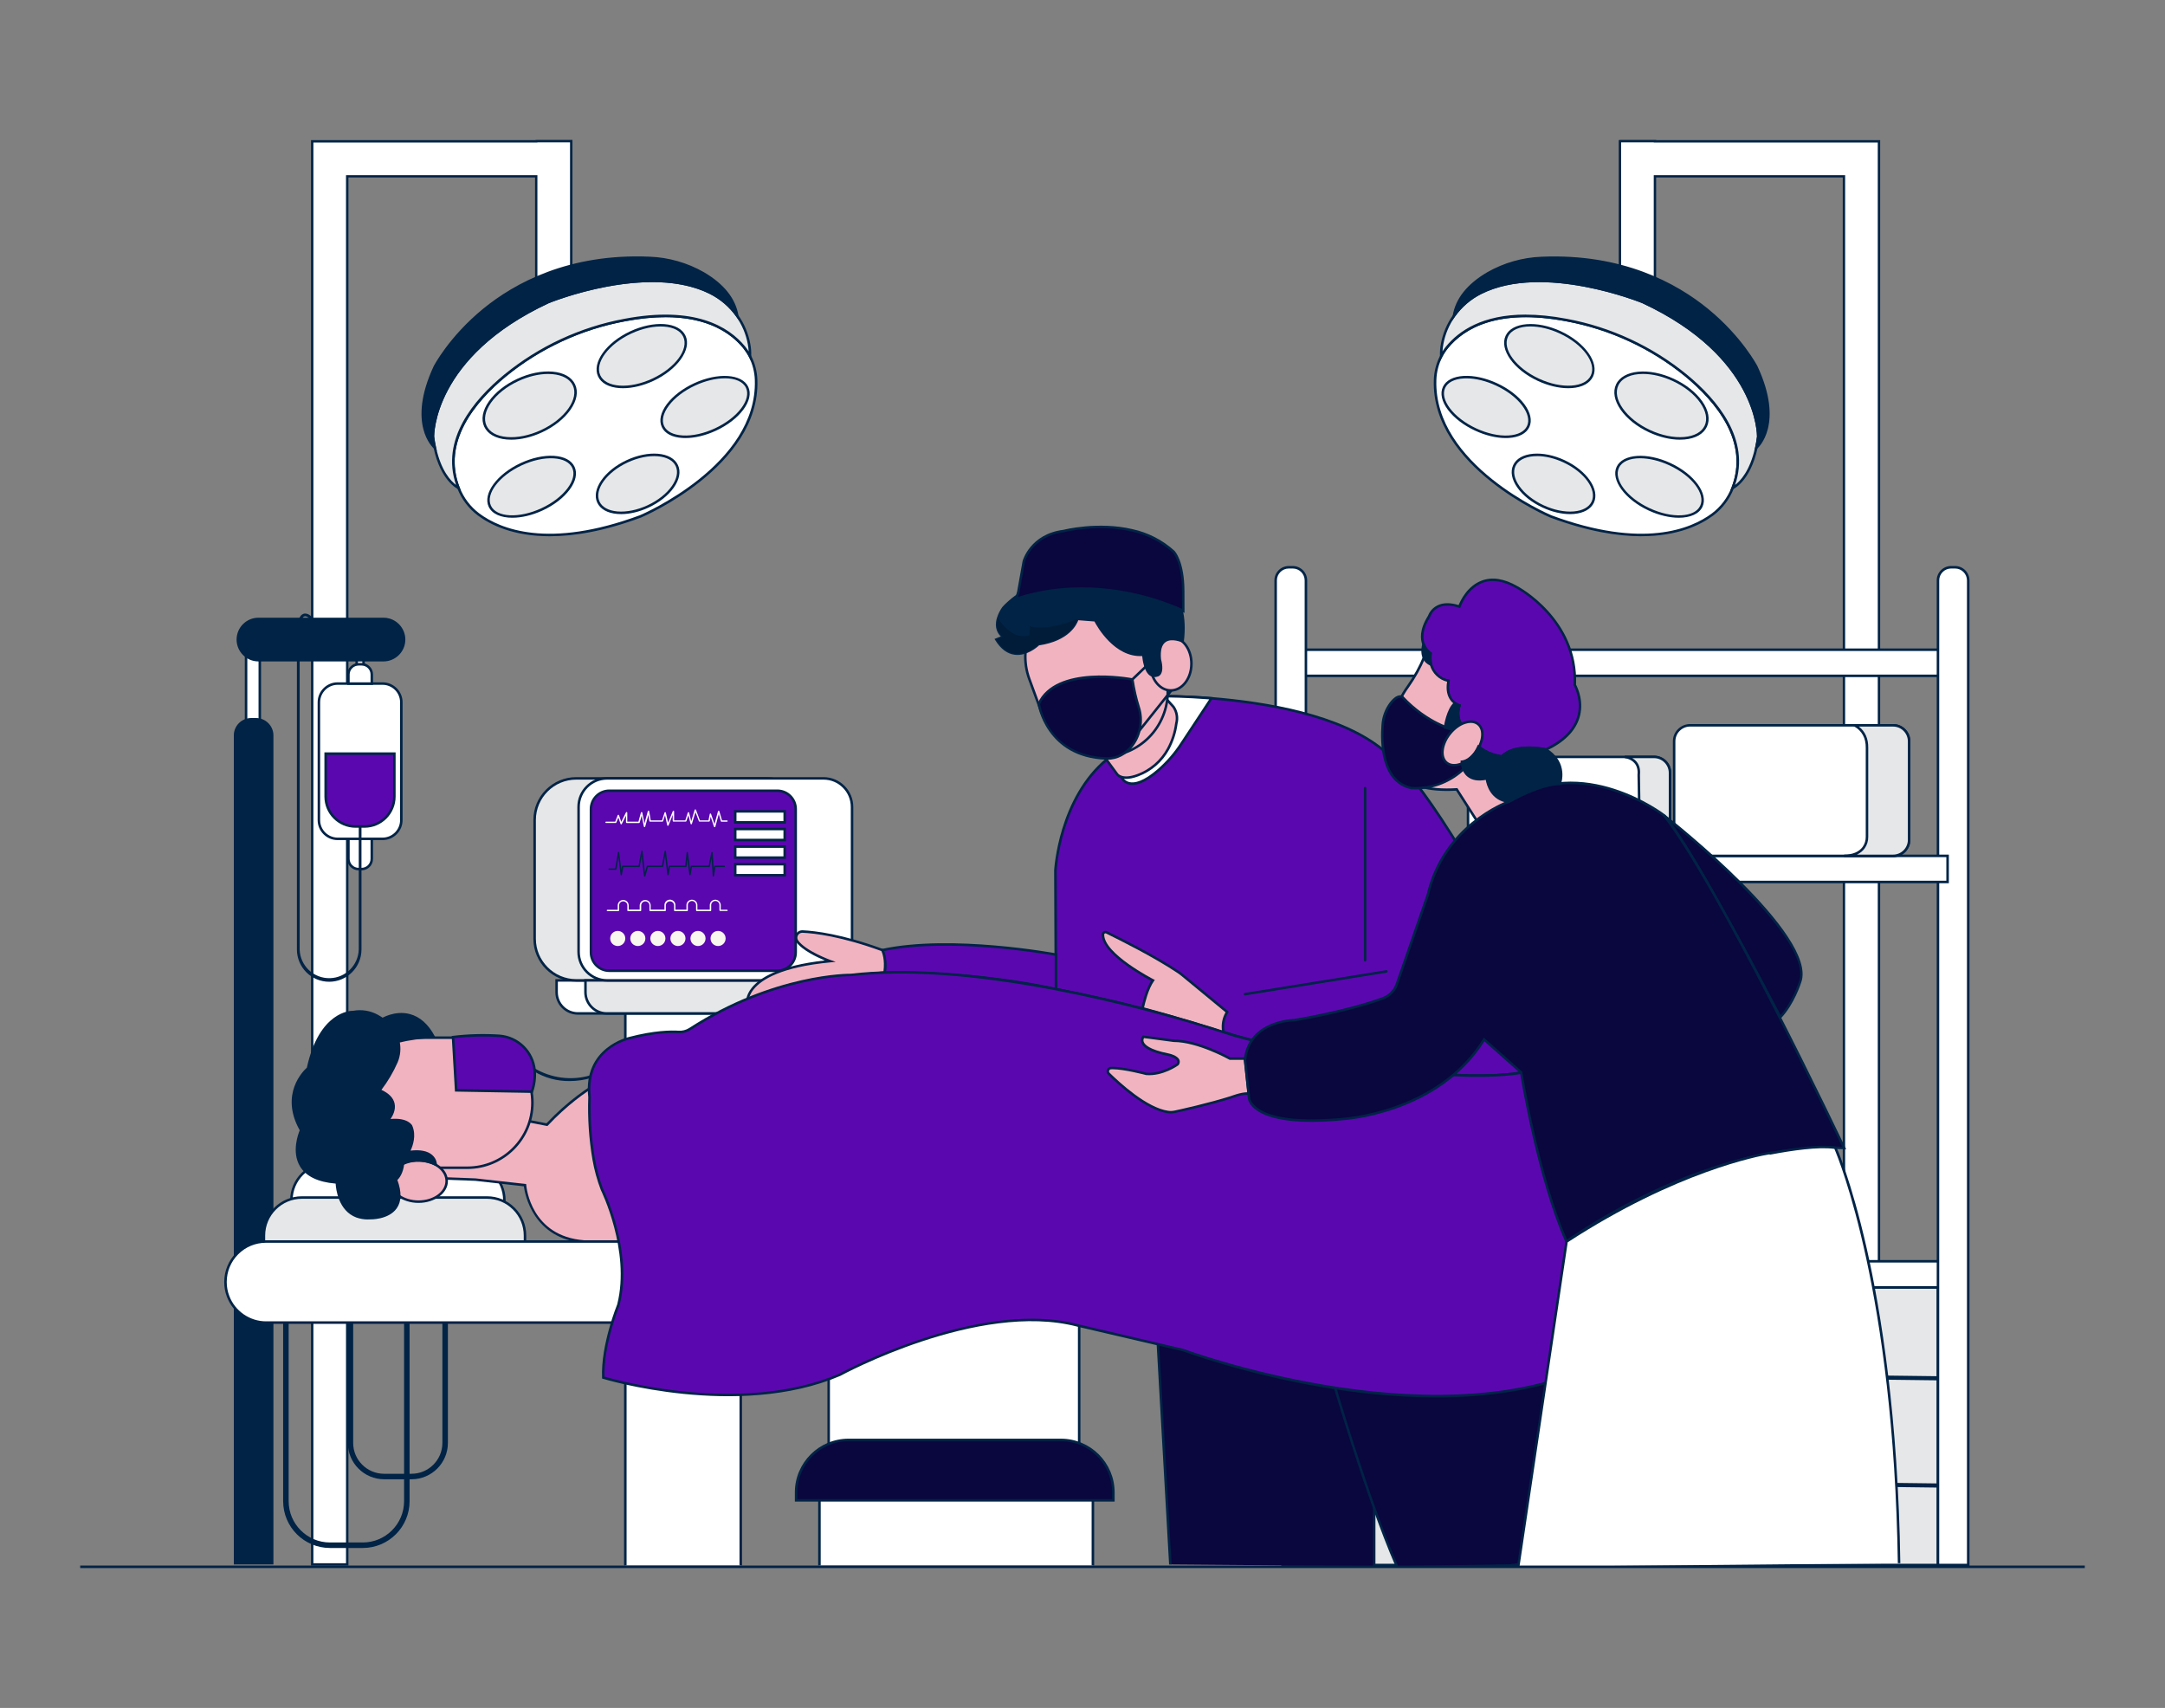 <?xml version="1.0" encoding="UTF-8"?>
<svg xmlns="http://www.w3.org/2000/svg" id="a" width="865.76" height="682.89" viewBox="0 0 865.76 682.89">
  <rect x="0" y="0" width="865.76" height="682.89" fill="#808080" stroke="none"/>
  <g>
    <g>
      <g>
        <polygon points="214.43 56.43 214.43 56.5 138.85 56.5 128.27 56.5 124.85 56.5 124.85 625.5 138.85 625.5 138.85 70.5 214.43 70.5 214.43 137.58 228.43 137.58 228.43 70.5 228.43 56.5 228.43 56.43 214.43 56.43" fill="#fff"></polygon>
        <path d="M139.32,625.98h-14.95V56.03h89.58l.48-.08h14.48v82.1h-14.95V70.98h-74.63V625.98Zm-14-.95h13.05V70.03h76.53v67.08h13.05V56.9h-13.05v.08H125.32V625.03Z" fill="#002346"></path>
      </g>
      <g>
        <g>
          <path d="M256.11,206.47c-36.75,13.64-56.16,5.58-64.67-.74-3.64-2.72-6.44-6.41-8.08-10.65h0c-7.1-18.11,5.45-34,18.65-44.94,13.81-11.28,30.25-18.89,47.78-22.13,28.56-5.42,41.89,3.71,47.76,10.85,.9,1.11,1.69,2.31,2.35,3.58,1.53,2.95,2.37,6.2,2.46,9.52,1.14,34.76-46.25,54.51-46.25,54.51Z" fill="#fff"></path>
          <path d="M219.86,214.41c-14.57,0-23.68-4.53-28.72-8.27-3.72-2.78-6.57-6.54-8.25-10.87-5.79-14.78,.71-30.51,18.8-45.51,13.84-11.3,30.44-18.99,48.01-22.24,28.01-5.32,41.69,3.06,48.24,11.02,.92,1.14,1.73,2.37,2.41,3.67,1.55,3,2.42,6.36,2.52,9.74,1.14,34.7-46.08,54.79-46.56,54.99h-.02c-14.79,5.5-26.79,7.47-36.42,7.47Zm46.23-87.56c-4.77,0-10.15,.5-16.21,1.65-17.4,3.22-33.85,10.83-47.56,22.03-12.36,10.24-25.6,26.26-18.5,44.37,1.61,4.16,4.35,7.76,7.91,10.43,8.21,6.1,27.47,14.3,64.19,.67,.86-.37,47.04-20.16,45.93-54.03-.09-3.23-.92-6.44-2.4-9.31-.64-1.23-1.42-2.41-2.29-3.5-4.97-6.04-14.2-12.33-31.07-12.33Z" fill="#002346"></path>
        </g>
        <g>
          <ellipse cx="211.81" cy="162.16" rx="19.54" ry="11.29" transform="translate(-48.62 104.39) rotate(-24.93)" fill="#e6e7e8"></ellipse>
          <path d="M204.44,175.8c-.62,0-1.24-.03-1.84-.08-4.43-.39-7.61-2.21-8.96-5.11s-.69-6.51,1.87-10.15c2.5-3.56,6.52-6.75,11.33-8.99,4.81-2.24,9.85-3.25,14.18-2.87,4.43,.39,7.61,2.21,8.96,5.11s.69,6.51-1.87,10.15c-2.5,3.56-6.52,6.75-11.33,8.99-4.14,1.93-8.46,2.95-12.34,2.95Zm14.74-26.28c-3.74,0-7.9,.99-11.91,2.86-4.65,2.16-8.54,5.24-10.94,8.66-2.34,3.34-2.97,6.59-1.78,9.15,1.19,2.57,4.08,4.18,8.15,4.54,4.16,.37,9.01-.62,13.67-2.78,4.65-2.16,8.54-5.24,10.94-8.66,2.34-3.34,2.97-6.59,1.78-9.15-1.19-2.57-4.08-4.18-8.15-4.54-.57-.05-1.16-.08-1.75-.08Z" fill="#002346"></path>
        </g>
        <g>
          <ellipse cx="256.65" cy="142.38" rx="18.79" ry="10.44" transform="translate(-36.1 121.45) rotate(-24.93)" fill="#e6e7e8"></ellipse>
          <path d="M249.12,155.22c-.49,0-.97-.02-1.44-.05-4.24-.31-7.26-1.96-8.52-4.66-2.54-5.47,3.24-13.57,12.88-18.05h0c4.63-2.15,9.45-3.16,13.58-2.87,4.24,.31,7.26,1.96,8.52,4.66,2.54,5.47-3.24,13.57-12.88,18.05-4.1,1.91-8.35,2.92-12.15,2.92Zm3.34-21.86c-9.15,4.25-14.71,11.75-12.4,16.72,1.1,2.36,3.82,3.81,7.69,4.09,3.97,.29,8.61-.7,13.09-2.78,9.15-4.25,14.71-11.75,12.4-16.72-1.1-2.36-3.82-3.81-7.68-4.09-3.97-.28-8.62,.7-13.09,2.78h0Z" fill="#002346"></path>
        </g>
        <g>
          <ellipse cx="281.94" cy="162.72" rx="18.56" ry="9.94" transform="translate(-42.32 134) rotate(-24.93)" fill="#e6e7e8"></ellipse>
          <path d="M274.09,175.15c-.38,0-.75-.01-1.12-.03-4.16-.24-7.12-1.79-8.32-4.37-1.2-2.58-.48-5.84,2.02-9.18,2.44-3.24,6.29-6.2,10.86-8.32,9.53-4.43,19.26-3.79,21.69,1.43,1.2,2.58,.48,5.84-2.02,9.18-2.44,3.24-6.29,6.2-10.86,8.32-4.15,1.93-8.46,2.97-12.25,2.97Zm15.75-23.89c-3.52,0-7.71,.95-11.88,2.89-4.42,2.06-8.15,4.9-10.49,8.02-2.27,3.03-2.95,5.92-1.91,8.15,1.04,2.23,3.69,3.58,7.47,3.79,3.89,.23,8.47-.79,12.89-2.85,4.42-2.06,8.15-4.9,10.49-8.02,2.27-3.03,2.95-5.92,1.91-8.15-1.18-2.54-4.37-3.84-8.48-3.84Z" fill="#002346"></path>
        </g>
        <g>
          <ellipse cx="254.97" cy="193.46" rx="17.3" ry="9.94" transform="translate(-57.79 125.5) rotate(-24.93)" fill="#e6e7e8"></ellipse>
          <path d="M248.39,205.56c-.54,0-1.07-.02-1.59-.07-3.94-.34-6.77-1.95-7.97-4.53-2.43-5.22,2.84-12.83,11.74-16.97,4.27-1.98,8.73-2.89,12.57-2.56,3.94,.34,6.77,1.95,7.97,4.53s.6,5.78-1.68,9.01c-2.22,3.15-5.8,5.98-10.06,7.96-3.69,1.72-7.53,2.63-10.99,2.63Zm2.61-20.66c-8.4,3.91-13.45,10.92-11.26,15.64,1.04,2.24,3.58,3.64,7.15,3.95,3.67,.31,7.95-.56,12.07-2.47,4.11-1.91,7.55-4.62,9.67-7.63,2.06-2.93,2.63-5.77,1.59-8.01-1.04-2.24-3.58-3.64-7.15-3.95-3.67-.31-7.95,.56-12.07,2.47h0Z" fill="#002346"></path>
        </g>
        <g>
          <ellipse cx="212.59" cy="194.64" rx="18.43" ry="9.94" transform="translate(-62.23 107.74) rotate(-24.93)" fill="#e6e7e8"></ellipse>
          <path d="M204.9,207.01c-4.55,0-8.13-1.5-9.48-4.4-2.43-5.22,3.3-13.05,12.77-17.45h0c4.54-2.11,9.26-3.14,13.29-2.9,4.14,.25,7.08,1.8,8.28,4.39s.5,5.83-1.99,9.16c-2.41,3.24-6.24,6.18-10.78,8.29-4.2,1.95-8.45,2.91-12.08,2.91Zm3.7-20.94c-8.97,4.17-14.47,11.4-12.28,16.12,2.19,4.72,11.27,5.17,20.24,1,4.39-2.04,8.08-4.88,10.4-7.98,2.25-3.02,2.92-5.91,1.88-8.14-1.04-2.23-3.68-3.59-7.43-3.81-3.87-.23-8.41,.77-12.8,2.81h0Z" fill="#002346"></path>
        </g>
        <g>
          <path d="M299.9,142.39c-.66-1.27-1.45-2.47-2.35-3.58-5.87-7.14-19.2-16.27-47.76-10.85-17.54,3.25-33.98,10.88-47.79,22.18-13.2,10.87-25.77,26.87-18.65,44.94-.22-.1-6.64-3.06-9.46-16.08-.3-1.35-.55-2.81-.75-4.4,0,0-1.1-31.87,46.15-53.85,0,0,39.48-16.33,64.78-3.67,4.29,2.14,7.98,5.31,10.75,9.23h0c2.37,3.34,3.97,7.16,4.71,11.19,.31,1.61,.44,3.25,.37,4.89Z" fill="#e6e7e8"></path>
          <path d="M184.26,196.05l-1.12-.51c-.28-.13-6.89-3.25-9.74-16.43-.3-1.36-.56-2.86-.76-4.44-.01-.37-.57-32.5,46.44-54.37,.42-.17,40-16.28,65.21-3.66,4.35,2.17,8.13,5.42,10.94,9.39,2.39,3.38,4.05,7.32,4.79,11.39,.32,1.64,.45,3.33,.38,5l-.08,1.87-.87-1.66c-.64-1.23-1.42-2.41-2.29-3.5-6.37-7.75-19.75-15.9-47.28-10.67-17.41,3.23-33.86,10.86-47.57,22.08-12.39,10.21-25.66,26.19-18.5,44.37l.45,1.15Zm76.54-83.24c-20.66,0-41.04,8.29-41.33,8.41-46.39,21.58-45.85,53.05-45.84,53.37,.19,1.51,.44,2.97,.74,4.31,2.05,9.49,6.02,13.52,8,14.99-6.21-18.16,6.96-33.97,19.3-44.13,13.84-11.32,30.44-19.03,48.02-22.29,28.01-5.32,41.69,3.06,48.24,11.02,.52,.65,1.01,1.32,1.46,2.02-.05-.98-.17-1.96-.35-2.92-.72-3.94-2.32-7.74-4.63-11-2.71-3.84-6.36-6.97-10.56-9.07-6.94-3.47-15.01-4.73-23.04-4.73Z" fill="#002346"></path>
        </g>
        <g>
          <path d="M294.82,126.31c-2.77-3.92-6.46-7.09-10.75-9.23-25.3-12.66-64.78,3.67-64.78,3.67-47.25,22-46.15,53.85-46.15,53.85,.2,1.59,.45,3.05,.75,4.4,0,0-10.79-9.25,0-32.38,0,0,23.63-46.15,85.86-43.49,7.55,.28,14.92,2.38,21.48,6.12,6.1,3.57,12.3,9.07,13.59,17.06Z" fill="#002346"></path>
          <path d="M174.7,180.36l-1.14-.98c-.45-.39-10.95-9.76-.13-32.97,.07-.13,6.12-11.78,19.73-22.92,12.55-10.28,34.3-22.24,66.6-20.86,7.6,.28,15.1,2.42,21.71,6.19,8.08,4.73,12.73,10.59,13.84,17.41l.34,2.13-1.25-1.77c-2.71-3.84-6.36-6.97-10.56-9.07-24.8-12.41-63.97,3.52-64.37,3.68-46.35,21.58-45.85,53.06-45.84,53.37,.19,1.51,.44,2.97,.74,4.31l.33,1.46Zm79.99-76.83c-29.21,0-49.11,11.1-60.86,20.71-13.46,11.01-19.44,22.5-19.5,22.61-8.2,17.58-3.7,27.05-1.31,30.38-.15-.82-.27-1.68-.38-2.56-.01-.37-.57-32.48,46.44-54.37,.42-.17,40-16.28,65.21-3.66,3.67,1.83,6.93,4.42,9.54,7.57-1.62-5.59-5.94-10.47-12.86-14.52-6.46-3.69-13.81-5.78-21.25-6.05-1.71-.07-3.39-.11-5.04-.11Z" fill="#002346"></path>
        </g>
      </g>
    </g>
    <g>
      <g>
        <polygon points="661.8 56.43 661.8 56.5 737.38 56.5 747.96 56.5 751.38 56.5 751.38 625.5 737.38 625.5 737.38 70.5 661.8 70.5 661.8 137.58 647.8 137.58 647.8 70.5 647.8 56.5 647.8 56.43 661.8 56.43" fill="#fff"></polygon>
        <path d="M751.85,625.98h-14.95V70.98h-74.63v67.08h-14.95V56.03l.48-.08h14.48v.08h89.58V625.98Zm-14-.95h13.05V56.98h-89.58v-.08h-13.05v80.2h13.05V70.03h76.53V625.03Z" fill="#002346"></path>
      </g>
      <g>
        <g>
          <path d="M620.12,206.47c36.75,13.64,56.16,5.58,64.67-.74,3.64-2.72,6.44-6.41,8.08-10.65h0c7.1-18.11-5.45-34-18.65-44.94-13.81-11.28-30.25-18.89-47.78-22.13-28.56-5.42-41.89,3.71-47.76,10.85-.9,1.11-1.69,2.31-2.35,3.58-1.53,2.95-2.37,6.2-2.46,9.52-1.14,34.76,46.25,54.51,46.25,54.51Z" fill="#fff"></path>
          <path d="M656.37,214.41c-9.63,0-21.63-1.98-36.42-7.47h-.02c-.48-.21-47.7-20.29-46.56-55,.09-3.37,.96-6.74,2.52-9.73,.68-1.3,1.48-2.53,2.41-3.66,6.55-7.97,20.23-16.34,48.24-11.03,17.56,3.25,34.16,10.93,48,22.23,18.09,15,24.59,30.73,18.8,45.51-1.68,4.33-4.53,8.09-8.25,10.87-5.05,3.75-14.16,8.27-28.72,8.27Zm-36.06-8.4c36.71,13.62,55.97,5.42,64.19-.68,3.56-2.67,6.3-6.28,7.91-10.43,7.1-18.12-6.14-34.13-18.5-44.38-13.71-11.19-30.15-18.81-47.55-22.02-27.53-5.22-40.91,2.92-47.28,10.68-.88,1.08-1.65,2.26-2.29,3.49-1.48,2.86-2.31,6.08-2.4,9.3-1.11,33.87,45.07,53.67,45.93,54.03Z" fill="#002346"></path>
        </g>
        <g>
          <ellipse cx="664.41" cy="162.16" rx="11.29" ry="19.54" transform="translate(237.31 696.31) rotate(-65.07)" fill="#e6e7e8"></ellipse>
          <path d="M671.78,175.8c-3.88,0-8.19-1.02-12.34-2.95-4.81-2.24-8.84-5.43-11.33-8.99-2.55-3.64-3.22-7.25-1.87-10.15,2.74-5.89,13.12-6.9,23.14-2.24,4.81,2.24,8.84,5.43,11.33,8.99,2.55,3.64,3.22,7.25,1.87,10.15s-4.53,4.72-8.96,5.11c-.6,.05-1.21,.08-1.84,.08Zm-14.79-26.29c-4.7,0-8.43,1.58-9.85,4.62-1.19,2.57-.56,5.82,1.78,9.15,2.4,3.42,6.28,6.49,10.94,8.66,4.65,2.16,9.51,3.15,13.67,2.78,4.06-.36,6.95-1.97,8.15-4.54,1.19-2.57,.56-5.82-1.78-9.15-2.4-3.42-6.28-6.49-10.94-8.66-4.14-1.93-8.34-2.86-11.96-2.86Z" fill="#002346"></path>
        </g>
        <g>
          <ellipse cx="619.58" cy="142.38" rx="10.44" ry="18.79" transform="translate(229.31 644.21) rotate(-65.07)" fill="#e6e7e8"></ellipse>
          <path d="M627.11,155.22c-3.79,0-8.05-1.02-12.15-2.92-9.65-4.48-15.42-12.58-12.88-18.05,2.54-5.47,12.46-6.27,22.1-1.79h0c9.65,4.48,15.42,12.58,12.88,18.05-1.26,2.7-4.28,4.36-8.52,4.66-.47,.03-.95,.05-1.44,.05Zm-15.11-24.7c-4.33,0-7.73,1.41-9,4.15-2.31,4.97,3.25,12.47,12.4,16.72,4.48,2.08,9.12,3.06,13.09,2.78,3.86-.28,6.59-1.73,7.69-4.09,2.31-4.97-3.25-12.47-12.4-16.72h0c-4.1-1.91-8.25-2.84-11.77-2.84Z" fill="#002346"></path>
        </g>
        <g>
          <ellipse cx="594.29" cy="162.72" rx="9.94" ry="18.56" transform="translate(196.23 633.04) rotate(-65.07)" fill="#e6e7e8"></ellipse>
          <path d="M602.13,175.15c-3.79,0-8.09-1.04-12.25-2.97-4.57-2.12-8.43-5.08-10.86-8.32-2.5-3.33-3.22-6.59-2.02-9.18,1.2-2.58,4.15-4.13,8.32-4.37,4.05-.23,8.8,.81,13.37,2.94,4.57,2.12,8.43,5.08,10.86,8.32,2.5,3.33,3.22,6.59,2.02,9.18-1.2,2.58-4.15,4.13-8.32,4.37-.37,.02-.74,.03-1.12,.03Zm-15.69-23.87c-.36,0-.72,0-1.07,.03-3.78,.21-6.43,1.56-7.47,3.79-1.04,2.23-.36,5.13,1.91,8.15,2.34,3.12,6.06,5.96,10.48,8.02,4.42,2.05,9,3.08,12.89,2.85,3.78-.21,6.43-1.56,7.47-3.79,1.04-2.23,.36-5.13-1.91-8.15-2.34-3.12-6.06-5.96-10.49-8.02h0c-4.02-1.87-8.18-2.88-11.82-2.88Z" fill="#002346"></path>
        </g>
        <g>
          <ellipse cx="621.26" cy="193.46" rx="9.94" ry="17.3" transform="translate(183.95 675.29) rotate(-65.07)" fill="#e6e7e8"></ellipse>
          <path d="M627.84,205.56c-3.45,0-7.29-.91-10.99-2.63-4.27-1.98-7.84-4.81-10.06-7.96-2.28-3.23-2.88-6.43-1.68-9.01s4.03-4.18,7.97-4.53c3.84-.33,8.31,.58,12.57,2.56h0c8.9,4.14,14.17,11.75,11.74,16.97-1.2,2.58-4.03,4.18-7.97,4.53-.52,.04-1.05,.07-1.59,.07Zm-13.17-23.19c-.51,0-1.02,.02-1.51,.06-3.57,.31-6.11,1.71-7.15,3.95-1.04,2.24-.48,5.08,1.59,8.01,2.12,3.01,5.56,5.72,9.67,7.63,4.11,1.91,8.4,2.78,12.07,2.47,3.57-.31,6.11-1.71,7.15-3.95,2.19-4.72-2.85-11.74-11.26-15.64-3.56-1.66-7.25-2.54-10.56-2.54Z" fill="#002346"></path>
        </g>
        <g>
          <ellipse cx="663.64" cy="194.64" rx="9.94" ry="18.43" transform="translate(207.41 714.4) rotate(-65.07)" fill="#e6e7e8"></ellipse>
          <path d="M671.32,207.01c-3.63,0-7.88-.96-12.08-2.91-9.47-4.4-15.19-12.23-12.77-17.45,2.43-5.22,12.1-5.89,21.57-1.49h0c9.46,4.4,15.19,12.23,12.77,17.45-1.35,2.9-4.94,4.4-9.48,4.4Zm-15.45-23.79c-4.11,0-7.31,1.3-8.49,3.86-2.19,4.72,3.31,11.95,12.28,16.12,8.97,4.17,18.04,3.72,20.24-1s-3.31-11.95-12.28-16.12c-4.12-1.91-8.26-2.85-11.74-2.85Z" fill="#002346"></path>
        </g>
        <g>
          <path d="M576.33,142.39c.66-1.27,1.45-2.47,2.35-3.58,5.87-7.14,19.2-16.27,47.76-10.85,17.54,3.25,33.98,10.88,47.79,22.18,13.2,10.87,25.77,26.87,18.65,44.94,.22-.1,6.64-3.06,9.46-16.08,.3-1.35,.55-2.81,.75-4.4,0,0,1.1-31.87-46.15-53.85,0,0-39.48-16.33-64.78-3.67-4.29,2.14-7.98,5.31-10.75,9.23h0c-2.37,3.34-3.97,7.16-4.71,11.19-.31,1.61-.44,3.25-.37,4.89Z" fill="#e6e7e8"></path>
          <path d="M691.96,196.05l.45-1.15c7.16-18.18-6.11-34.16-18.5-44.37-13.7-11.21-30.15-18.84-47.56-22.07-27.53-5.22-40.91,2.92-47.28,10.68-.88,1.08-1.65,2.26-2.29,3.49l-.87,1.66-.08-1.87c-.07-1.68,.06-3.36,.38-5.01,.74-4.07,2.4-8,4.79-11.38,2.8-3.97,6.58-7.22,10.94-9.39,25.21-12.62,64.8,3.49,65.19,3.66,47.03,21.88,46.47,54.01,46.46,54.33-.2,1.63-.46,3.12-.76,4.49-2.85,13.17-9.46,16.3-9.74,16.43l-1.12,.51Zm-81.83-70.25c4.83,0,10.27,.51,16.4,1.67,17.57,3.26,34.18,10.97,48.01,22.28,12.34,10.16,25.52,25.97,19.31,44.13,1.98-1.48,5.94-5.51,8-14.99,.3-1.34,.55-2.8,.74-4.36,0-.27,.5-31.76-45.86-53.33-.37-.15-39.54-16.09-64.35-3.68-4.2,2.1-7.86,5.23-10.56,9.07-2.31,3.26-3.91,7.06-4.63,10.99-.19,.97-.31,1.94-.35,2.92,.45-.7,.93-1.37,1.45-2.02,5.12-6.22,14.59-12.7,31.84-12.7Z" fill="#002346"></path>
        </g>
        <g>
          <path d="M581.41,126.31c2.77-3.92,6.46-7.09,10.75-9.23,25.3-12.66,64.78,3.67,64.78,3.67,47.25,22,46.15,53.85,46.15,53.85-.2,1.59-.45,3.05-.75,4.4,0,0,10.79-9.25,0-32.38,0,0-23.63-46.15-85.86-43.49-7.55,.28-14.92,2.38-21.48,6.12-6.1,3.57-12.3,9.07-13.59,17.06Z" fill="#002346"></path>
          <path d="M701.53,180.36l.33-1.46c.3-1.34,.55-2.8,.74-4.35,0-.27,.5-31.75-45.86-53.33-.37-.15-39.54-16.09-64.35-3.68-4.2,2.1-7.86,5.23-10.56,9.07l-1.25,1.77,.34-2.13c1.1-6.83,5.76-12.68,13.83-17.41,6.61-3.77,14.12-5.91,21.71-6.19,32.31-1.38,54.05,10.58,66.6,20.86,13.61,11.14,19.66,22.79,19.72,22.9,10.83,23.22,.33,32.6-.12,32.99l-1.14,.98Zm-86.12-68.55c20.89,0,41.44,8.36,41.72,8.48,47.03,21.9,46.47,54.01,46.46,54.33-.11,.91-.24,1.78-.39,2.61,2.39-3.33,6.89-12.81-1.31-30.4-.05-.1-6.03-11.58-19.49-22.6-12.42-10.16-33.93-21.98-65.89-20.61-7.44,.27-14.79,2.37-21.25,6.05-6.91,4.05-11.23,8.92-12.85,14.52,2.61-3.15,5.88-5.74,9.54-7.57,7.08-3.54,15.31-4.82,23.47-4.82Z" fill="#002346"></path>
        </g>
      </g>
    </g>
    <g>
      <rect x="520.56" y="259.78" width="258.26" height="10.44" fill="#fff"></rect>
      <path d="M779.32,270.72h-259.26v-11.44h259.26v11.44Zm-258.26-1h257.26v-9.44h-257.26v9.44Z" fill="#002346"></path>
    </g>
    <g>
      <path d="M515.38,226.81h1.58c2.91,0,5.26,2.35,5.26,5.25h0v392.84h-12.1V232.06c0-2.9,2.35-5.25,5.26-5.25Z" fill="#fff"></path>
      <path d="M522.72,625.4h-13.1V232.06c0-3.17,2.58-5.75,5.76-5.75h1.58c3.18,0,5.76,2.58,5.76,5.75v393.34Zm-12.1-1h11.1V232.06c0-2.62-2.14-4.75-4.76-4.75h-1.58c-2.62,0-4.76,2.13-4.76,4.75v392.34Z" fill="#002346"></path>
    </g>
    <g>
      <rect x="512.87" y="514.74" width="262.1" height="111" fill="#e6e7e8"></rect>
      <path d="M775.47,626.24h-263.1v-112h263.1v112Zm-262.1-1h261.1v-110h-261.1v110Z" fill="#002346"></path>
    </g>
    <rect x="642.96" y="418.53" width="1.65" height="261.85" transform="translate(86.39 1186.38) rotate(-89.29)" fill="#002346"></rect>
    <rect x="642.96" y="461.39" width="1.65" height="261.85" transform="translate(43.54 1228.72) rotate(-89.29)" fill="#002346"></rect>
    <g>
      <rect x="512.87" y="504.3" width="265.95" height="10.44" fill="#fff"></rect>
      <path d="M779.32,515.24h-266.95v-11.44h266.95v11.44Zm-265.95-1h264.95v-9.44h-264.95v9.44Z" fill="#002346"></path>
    </g>
    <g>
      <rect x="587.05" y="302.64" width="80.77" height="39.01" rx="6.38" ry="6.38" fill="#fff"></rect>
      <path d="M661.44,342.15h-68.01c-3.79,0-6.88-3.09-6.88-6.88v-26.25c0-3.79,3.09-6.88,6.88-6.88h68.01c3.79,0,6.88,3.09,6.88,6.88v26.25c0,3.79-3.09,6.88-6.88,6.88Zm-68.01-39.01c-3.24,0-5.88,2.64-5.88,5.88v26.25c0,3.24,2.64,5.88,5.88,5.88h68.01c3.24,0,5.88-2.64,5.88-5.88v-26.25c0-3.24-2.64-5.88-5.88-5.88h-68.01Z" fill="#002346"></path>
    </g>
    <g>
      <path d="M667.82,309.01v26.25c0,3.52-2.84,6.37-6.36,6.38h-7.02c2-1.11,1.31-4.94,1.31-4.94l-.44-26.93c.66-6.6-5.6-7.14-5.6-7.14h11.75c3.52,.01,6.36,2.86,6.36,6.38Z" fill="#e6e7e8"></path>
      <path d="M661.46,342.14h-8.95l1.69-.94c1.38-.76,1.23-3.45,1.06-4.41l-.45-27.01c.19-1.92-.19-3.45-1.13-4.58-1.51-1.83-3.99-2.07-4.01-2.07l.04-1h11.75c3.78,.01,6.86,3.1,6.86,6.88v26.25c0,1.83-.71,3.56-2,4.86-1.3,1.3-3.02,2.02-4.85,2.02Zm-5.8-1h5.78c1.59,0,3.06-.62,4.17-1.73s1.72-2.58,1.71-4.15v-26.25c0-3.23-2.63-5.87-5.86-5.88h-8.71c.59,.34,1.19,.81,1.7,1.42,1.12,1.35,1.58,3.12,1.36,5.27l.44,26.87c.02,.07,.49,2.77-.59,4.45Z" fill="#002346"></path>
    </g>
    <g>
      <path d="M780.23,226.81h1.58c2.91,0,5.26,2.35,5.26,5.26h0v393.67h-12.1V232.07c0-2.91,2.35-5.26,5.26-5.26h0Z" fill="#fff"></path>
      <path d="M787.57,626.24h-13.1V232.07c0-3.18,2.58-5.76,5.76-5.76h1.58c3.18,0,5.76,2.58,5.76,5.76v394.17Zm-12.1-1h11.1V232.07c0-2.62-2.14-4.76-4.76-4.76h-1.58c-2.62,0-4.76,2.14-4.76,4.76v393.17Z" fill="#002346"></path>
    </g>
    <g>
      <rect x="520.56" y="342.2" width="258.26" height="10.44" fill="#fff"></rect>
      <path d="M779.32,353.14h-259.26v-11.44h259.26v11.44Zm-258.26-1h257.26v-9.44h-257.26v9.44Z" fill="#002346"></path>
    </g>
    <g>
      <path d="M222.58,392.01h71.43v13.19h-62.92c-4.7,0-8.51-3.81-8.51-8.51h0v-4.68h0Z" fill="#fff"></path>
      <path d="M294.51,405.7h-63.42c-4.97,0-9.01-4.04-9.01-9.01v-5.18h72.43v14.19Zm-71.43-13.19v4.18c0,4.42,3.59,8.01,8.01,8.01h62.42v-12.19h-70.43Z" fill="#002346"></path>
    </g>
    <g>
      <polyline points="250.06 625.9 250.06 405.18 296.22 405.18 296.22 625.9" fill="#fff"></polyline>
      <polygon points="296.72 625.9 295.72 625.9 295.72 405.68 250.56 405.68 250.56 625.9 249.56 625.9 249.56 404.68 296.72 404.68 296.72 625.9" fill="#002346"></polygon>
    </g>
    <g>
      <rect x="213.79" y="311.22" width="109.35" height="80.77" rx="16.63" ry="16.63" fill="#e6e7e8"></rect>
      <path d="M306.51,392.49h-76.09c-9.45,0-17.13-7.68-17.13-17.13v-47.51c0-9.45,7.68-17.13,17.13-17.13h76.09c9.45,0,17.13,7.68,17.13,17.13v47.51c0,9.45-7.68,17.13-17.13,17.13Zm-76.09-80.77c-8.89,0-16.13,7.24-16.13,16.13v47.51c0,8.89,7.24,16.13,16.13,16.13h76.09c8.89,0,16.13-7.24,16.13-16.13v-47.51c0-8.89-7.24-16.13-16.13-16.13h-76.09Z" fill="#002346"></path>
    </g>
    <g>
      <path d="M139.33,333.2h9.34v10.22c0,2.24-1.82,4.06-4.06,4.06h-1.22c-2.24,0-4.06-1.82-4.06-4.06v-10.22Z" fill="#fff"></path>
      <path d="M144.61,347.98h-1.22c-2.51,0-4.56-2.05-4.56-4.56v-10.72h10.34v10.72c0,2.51-2.05,4.56-4.56,4.56Zm-4.78-14.28v9.72c0,1.96,1.6,3.56,3.56,3.56h1.22c1.96,0,3.56-1.6,3.56-3.56v-9.72h-8.34Z" fill="#002346"></path>
    </g>
    <g>
      <rect x="127.52" y="273.31" width="32.97" height="62.09" rx="7.5" ry="7.5" fill="#fff"></rect>
      <path d="M152.99,335.9h-17.97c-4.41,0-8-3.59-8-8v-47.09c0-4.41,3.59-8,8-8h17.97c4.41,0,8,3.59,8,8v47.09c0,4.41-3.59,8-8,8Zm-17.97-62.09c-3.86,0-7,3.14-7,7v47.09c0,3.86,3.14,7,7,7h17.97c3.86,0,7-3.14,7-7v-47.09c0-3.86-3.14-7-7-7h-17.97Z" fill="#002346"></path>
    </g>
    <g>
      <rect x="142.63" y="261.77" width="2.75" height="7.69" fill="#e6e7e8"></rect>
      <path d="M145.88,269.96h-3.75v-8.69h3.75v8.69Zm-2.75-1h1.75v-6.69h-1.75v6.69Z" fill="#002346"></path>
    </g>
    <path d="M130.23,295.83c-.3-6.3-.3-12.9-.23-19.23v-.24h.23l3.84,.09c1.13,0,2.74,.07,3.85,.14-1.1,.06-2.72,.11-3.85,.15l-3.84,.08,.23-.23c.06,6.34,.06,12.92-.23,19.23h0Z" fill="#fff"></path>
    <g>
      <path d="M130.23,301.33h27.47v17.18c0,6.6-5.35,11.95-11.95,11.95h-3.52c-6.6,.03-11.97-5.3-12-11.9,0-.02,0-.03,0-.05v-17.18h0Z" fill="#5b07b0"></path>
      <path d="M142.18,330.96c-6.84,0-12.42-5.55-12.45-12.4v-17.73h28.47v17.68c0,6.87-5.58,12.45-12.45,12.45h-3.57Zm-11.45-29.13v16.68c.03,6.35,5.16,11.45,11.45,11.45h3.57c6.31,0,11.45-5.14,11.45-11.45v-16.68h-26.47Z" fill="#002346"></path>
    </g>
    <g>
      <rect x="98.4" y="257.37" width="5.49" height="35.72" fill="#fff"></rect>
      <path d="M104.39,293.59h-6.49v-36.72h6.49v36.72Zm-5.49-1h4.49v-34.72h-4.49v34.72Z" fill="#002346"></path>
    </g>
    <g>
      <path d="M100.45,287.59h1.93c3.55,0,6.44,2.87,6.46,6.42v331h-14.84V294.01c.02-3.55,2.9-6.42,6.45-6.42Z" fill="#002346"></path>
      <path d="M109.34,625.51h-15.84V294.01c.02-3.82,3.14-6.92,6.95-6.92h1.94c3.81,0,6.93,3.1,6.95,6.92v331.5Zm-14.84-1h13.84V294.01c-.01-3.27-2.68-5.92-5.95-5.92h-1.94c-3.27,0-5.94,2.66-5.95,5.92v330.5Z" fill="#002346"></path>
    </g>
    <path d="M145.08,618.93h-13.14c-10.33-.01-18.7-8.38-18.71-18.71v-74.15h2.2v74.15c.01,9.11,7.4,16.5,16.51,16.51h13.14c9.11-.01,16.5-7.4,16.51-16.51v-74.15h2.2v74.15c-.01,10.33-8.38,18.7-18.71,18.71Z" fill="#002346"></path>
    <path d="M164.63,591.46h-11c-8.03-.01-14.53-6.52-14.54-14.55v-50.84h2.14v50.84c0,6.81,5.53,12.34,12.34,12.35h11c6.81-.01,12.33-5.54,12.34-12.35v-50.84h2.2v50.84c0,8.01-6.47,14.51-14.48,14.55Z" fill="#002346"></path>
    <g>
      <path d="M131.34,465.07h55.54c8.18,0,14.81,6.63,14.81,14.81v2.22H116.53v-2.22c0-8.18,6.63-14.81,14.81-14.81Z" fill="#fff"></path>
      <path d="M202.19,482.6H116.03v-2.72c0-8.44,6.87-15.31,15.31-15.31h55.54c8.44,0,15.31,6.87,15.31,15.31v2.72Zm-85.16-1h84.16v-1.72c0-7.89-6.42-14.31-14.31-14.31h-55.54c-7.89,0-14.31,6.42-14.31,14.31v1.72Z" fill="#002346"></path>
    </g>
    <g>
      <path d="M120.73,478.81h74c8.39-.01,15.2,6.78,15.21,15.17,0,.01,0,.02,0,.03v7.34H105.54v-7.34c0-8.39,6.79-15.19,15.18-15.2h.01Z" fill="#e6e7e8"></path>
      <path d="M210.44,501.85H105.04v-7.84c0-8.65,7.03-15.69,15.68-15.7h74.03c4.18,0,8.12,1.63,11.08,4.58,2.97,2.96,4.6,6.9,4.61,11.09v7.87Zm-104.4-1h103.4v-6.84c0-3.95-1.54-7.64-4.32-10.41-2.77-2.77-6.46-4.29-10.37-4.29H120.72c-8.1,0-14.69,6.6-14.68,14.7v6.84Z" fill="#002346"></path>
    </g>
    <g>
      <rect x="669.47" y="290" width="93.96" height="52.2" rx="6.38" ry="6.38" fill="#fff"></rect>
      <path d="M757.05,342.7h-81.2c-3.79,0-6.88-3.09-6.88-6.88v-39.44c0-3.79,3.09-6.88,6.88-6.88h81.2c3.79,0,6.88,3.09,6.88,6.88v39.44c0,3.79-3.09,6.88-6.88,6.88Zm-81.2-52.2c-3.24,0-5.88,2.64-5.88,5.88v39.44c0,3.24,2.64,5.88,5.88,5.88h81.2c3.24,0,5.88-2.64,5.88-5.88v-39.44c0-3.24-2.64-5.88-5.88-5.88h-81.2Z" fill="#002346"></path>
    </g>
    <g>
      <path d="M763.43,296.39v39.43c0,3.52-2.86,6.38-6.38,6.38h-19.6c4.31,0,6.6-1.64,7.8-3.29,.89-1.25,1.36-2.75,1.34-4.29v-35.61c.08-4.82-2.26-7.5-4.88-9h15.34c3.52,0,6.37,2.86,6.38,6.38Z" fill="#e6e7e8"></path>
      <path d="M757.05,342.7h-19.6v-1c3.37,0,5.93-1.07,7.4-3.08,.83-1.17,1.26-2.55,1.24-3.99v-35.62c.06-3.89-1.49-6.77-4.63-8.57l-1.63-.93h17.22c3.79,0,6.87,3.09,6.88,6.88v39.43c0,3.79-3.09,6.88-6.88,6.88Zm-14.49-1h14.49c3.24,0,5.88-2.64,5.88-5.88v-39.43c0-3.24-2.64-5.88-5.88-5.88h-13.7c2.54,1.99,3.8,4.85,3.74,8.51v35.6c.02,1.65-.47,3.23-1.43,4.58-.63,.86-1.6,1.81-3.09,2.5Z" fill="#002346"></path>
    </g>
    <g>
      <path d="M234.12,392.01h71.43v13.19h-62.92c-4.7,0-8.51-3.81-8.51-8.51h0v-4.68h0Z" fill="#e6e7e8"></path>
      <path d="M306.05,405.7h-63.42c-4.97,0-9.01-4.04-9.01-9.01v-5.18h72.43v14.19Zm-71.43-13.19v4.18c0,4.42,3.59,8.01,8.01,8.01h62.42v-12.19h-70.43Z" fill="#002346"></path>
    </g>
    <g>
      <rect x="231.37" y="311.22" width="109.35" height="80.77" rx="11.41" ry="11.41" fill="#fff"></rect>
      <path d="M329.31,392.49h-86.53c-6.57,0-11.91-5.34-11.91-11.91v-57.95c0-6.57,5.34-11.91,11.91-11.91h86.53c6.57,0,11.91,5.34,11.91,11.91v57.95c0,6.57-5.34,11.91-11.91,11.91Zm-86.53-80.77c-6.02,0-10.91,4.89-10.91,10.91v57.95c0,6.02,4.89,10.91,10.91,10.91h86.53c6.02,0,10.91-4.89,10.91-10.91v-57.95c0-6.02-4.89-10.91-10.91-10.91h-86.53Z" fill="#002346"></path>
    </g>
    <g>
      <rect x="236.32" y="316.16" width="81.87" height="71.98" rx="7.34" ry="7.34" fill="#5b07b0"></rect>
      <path d="M310.85,388.64h-67.19c-4.32,0-7.84-3.52-7.84-7.84v-57.3c0-4.32,3.52-7.84,7.84-7.84h67.19c4.32,0,7.84,3.52,7.84,7.84v57.3c0,4.32-3.52,7.84-7.84,7.84Zm-67.19-71.98c-3.77,0-6.84,3.07-6.84,6.84v57.3c0,3.77,3.07,6.84,6.84,6.84h67.19c3.77,0,6.84-3.07,6.84-6.84v-57.3c0-3.77-3.07-6.84-6.84-6.84h-67.19Z" fill="#002346"></path>
    </g>
    <g opacity=".21">
      <path d="M243.65,388.15c-4.05,0-7.33-3.29-7.33-7.34v-57.31c0-4.05,3.28-7.33,7.33-7.34,0,0-3.49,1.1-3.49,7.7v59.89s-.16,2.2,3.49,4.4Z" fill="#5b07b0"></path>
    </g>
    <g>
      <rect x="294.01" y="324.41" width="19.78" height="4.4" fill="#fff"></rect>
      <path d="M314.29,329.31h-20.78v-5.4h20.78v5.4Zm-19.78-1h18.78v-3.4h-18.78v3.4Z" fill="#002346"></path>
    </g>
    <g>
      <rect x="294.01" y="331.46" width="19.78" height="4.4" fill="#fff"></rect>
      <path d="M314.29,336.36h-20.78v-5.4h20.78v5.4Zm-19.78-1h18.78v-3.4h-18.78v3.4Z" fill="#002346"></path>
    </g>
    <g>
      <rect x="294.01" y="338.5" width="19.78" height="4.4" fill="#fff"></rect>
      <path d="M314.29,343.4h-20.78v-5.4h20.78v5.4Zm-19.78-1h18.78v-3.4h-18.78v3.4Z" fill="#002346"></path>
    </g>
    <g>
      <rect x="294.01" y="345.54" width="19.78" height="4.4" fill="#fff"></rect>
      <path d="M314.29,350.44h-20.78v-5.4h20.78v5.4Zm-19.78-1h18.78v-3.4h-18.78v3.4Z" fill="#002346"></path>
    </g>
    <path d="M285.77,330.73c-.12,0-.22-.08-.26-.19l-1.32-4-.35,1.74c-.02,.13-.14,.22-.27,.22h-3.84c-.12,0-.22-.07-.26-.18l-1.36-3.63-1.42,4.71c-.04,.11-.15,.19-.27,.2-.12,0-.23-.09-.26-.21l-.87-3.48-.8,2.4c-.04,.11-.14,.19-.26,.19h-4.94c-.15,0-.27-.13-.28-.28v-2.42l-1.67,4.21c-.04,.11-.15,.19-.27,.18-.12-.01-.22-.1-.25-.22l-.88-4-.79,2.36c-.04,.11-.14,.19-.26,.19h-4.94c-.14,0-.26-.1-.28-.24l-.36-2.53-1.3,4.76c-.03,.12-.14,.21-.27,.21-.13,0-.24-.1-.26-.23l-.88-4.38-.79,2.76c-.03,.12-.14,.2-.26,.2h-4.95c-.15,0-.27-.13-.27-.28v-2.68l-1.68,3.35c-.05,.1-.15,.17-.26,.16-.11-.01-.2-.08-.24-.19l-.87-2.59-.82,2.05c-.04,.11-.14,.18-.25,.18h-3.85c-.15,0-.27-.13-.27-.28,0-.15,.12-.27,.27-.27h3.66l1-2.58c.05-.11,.15-.18,.27-.17,.11,0,.21,.08,.25,.19l.89,2.67,1.9-3.81c.06-.11,.19-.17,.31-.14,.12,.03,.21,.14,.21,.27v3.57h4.46l1-3.65c.04-.12,.15-.2,.28-.2,.13,0,.23,.1,.26,.22l.87,4.36,1.34-4.93c.04-.12,.15-.21,.28-.2,.13,.01,.24,.11,.26,.24l.63,3.65h4.51l1-3.11c.03-.12,.15-.2,.27-.19,.13,0,.23,.1,.26,.22l.9,4.07,1.87-4.67c.07-.14,.24-.19,.38-.13,.09,.04,.15,.13,.15,.24v3.57h4.47l1-3.11c.04-.11,.15-.19,.27-.19,.12,0,.23,.09,.26,.21l.85,3.43,1.37-4.54c.03-.11,.13-.19,.25-.2,.12,0,.23,.07,.27,.18l1.58,4.22h3.43l.5-2.53c.03-.12,.13-.21,.26-.22,.12,0,.24,.07,.27,.19l1.37,4.08,1.4-5.17c.04-.12,.15-.2,.27-.2h0c.12,0,.23,.08,.26,.2l1.08,3.65h2c.15,0,.27,.12,.27,.27,0,.15-.12,.27-.27,.28h-2.2c-.12,0-.23-.08-.27-.2l-.82-2.9-1.39,5.09c-.04,.12-.14,.2-.26,.21l-.02-.03Z" fill="#fff"></path>
    <path d="M257.75,350.51h0c-.13-.02-.23-.12-.25-.25l-.89-8-.76,4.2c-.02,.13-.14,.22-.27,.22h-6.35l-.51,3.07c-.03,.13-.14,.23-.28,.23-.14,0-.25-.1-.27-.24l-.86-6.92-.79,4.73c-.02,.13-.14,.23-.27,.23h-2.75c-.15-.03-.25-.18-.22-.33,.02-.11,.11-.2,.22-.22h2.52l1.06-6.36c0-.15,.12-.27,.27-.27,.15,0,.27,.12,.27,.27l.87,6.92,.24-1.44c.02-.13,.14-.23,.27-.23h6.36l1.06-5.82c.02-.13,.14-.23,.28-.22,.13,0,.25,.11,.26,.24l.95,8.51,.71-2.51c.04-.12,.15-.2,.27-.2h5.81l1.06-5.82c.02-.14,.14-.23,.28-.22,.14,0,.25,.1,.26,.24l.88,7.42,.23-1.39c.02-.13,.14-.23,.27-.23h6.34l.53-5.25c.01-.14,.13-.25,.27-.24h0c.14,0,.26,.1,.27,.24l.87,6.92,.24-1.44c.02-.13,.14-.23,.27-.23h6.92l1.05-5.27c.02-.14,.15-.24,.29-.22,.14,0,.25,.12,.26,.26l.39,6.61,.16-1.14c.02-.14,.13-.24,.27-.24h3.85c.15,.03,.25,.18,.22,.33-.02,.11-.11,.2-.22,.22h-3.61l-.52,3.61c-.02,.14-.14,.24-.28,.24-.14,0-.25-.12-.26-.26l-.43-7.21-.68,3.4c-.02,.13-.14,.22-.27,.22h-6.91l-.51,3.07c-.03,.13-.14,.22-.27,.23-.14,0-.25-.1-.27-.24l-.8-6.37-.3,3.06c-.02,.14-.14,.25-.28,.25h-6.36l-.51,3.07c-.02,.14-.14,.24-.28,.23-.13,0-.24-.11-.26-.24l-.89-7.52-.77,4.24c-.02,.13-.14,.22-.27,.22h-5.84l-1,3.65c-.04,.14-.19,.23-.33,.19,0,0,0,0-.01,0Z" fill="#002346"></path>
    <path d="M290.72,364.24h-2.75c-.15,0-.27-.12-.28-.27v-1.96c.07-.91-.61-1.7-1.52-1.77-.91-.07-1.7,.61-1.77,1.52,0,.09,0,.17,0,.26v2c0,.15-.13,.27-.28,.27h-5.49c-.15,0-.27-.12-.28-.27v-2c.07-.91-.61-1.7-1.52-1.77-.91-.07-1.7,.61-1.77,1.52,0,.09,0,.17,0,.26v2c0,.15-.13,.27-.28,.27h-4.94c-.15,0-.27-.11-.28-.26,0,0,0,0,0-.01v-2c0-.91-.74-1.65-1.65-1.65s-1.65,.74-1.65,1.65v2c0,.15-.12,.27-.27,.27h-6c-.15,0-.27-.11-.28-.26,0,0,0,0,0-.01v-2c0-.91-.74-1.65-1.65-1.65s-1.65,.74-1.65,1.65v2c0,.15-.12,.27-.27,.27h-5c-.15,0-.27-.12-.27-.27v-2c0-.91-.74-1.65-1.65-1.65s-1.65,.74-1.65,1.65v2c0,.15-.12,.27-.27,.27h-4.4c-.15,0-.27-.12-.27-.27,0-.15,.12-.27,.27-.28h4.12v-1.72c0-1.22,.98-2.2,2.2-2.2,1.22,0,2.2,.98,2.2,2.2h0v1.65h4.39v-1.64c0-1.22,.98-2.2,2.2-2.2,1.22,0,2.2,.98,2.2,2.2h0v1.65h5.5v-1.64c-.08-1.21,.83-2.26,2.05-2.34,1.21-.08,2.26,.83,2.34,2.05,0,.1,0,.2,0,.3v1.64h4.4v-1.64c-.08-1.21,.83-2.26,2.05-2.34,1.21-.08,2.26,.83,2.34,2.05,0,.1,0,.2,0,.3v1.64h4.95v-1.64c-.08-1.21,.83-2.26,2.05-2.34,1.21-.08,2.26,.83,2.34,2.05,0,.1,0,.2,0,.3v1.64h2.48c.15,0,.27,.13,.27,.28,.02,.15-.08,.28-.23,.31-.01,0-.02,0-.03,0Z" fill="#fff"></path>
    <circle cx="247.03" cy="375.23" r="3.02" fill="#f8f6ee"></circle>
    <circle cx="255.06" cy="375.23" r="3.02" fill="#f8f6ee"></circle>
    <circle cx="263.08" cy="375.23" r="3.02" fill="#f8f6ee"></circle>
    <circle cx="271.1" cy="375.23" r="3.02" fill="#f8f6ee"></circle>
    <circle cx="279.12" cy="375.23" r="3.02" fill="#f8f6ee"></circle>
    <circle cx="287.15" cy="375.23" r="3.02" fill="#f8f6ee"></circle>
    <path d="M227.84,432.24c-5.06,.07-10.05-1.29-14.37-3.93l.21-1.21c6.77,4.03,14.92,5.06,22.48,2.83l.31,1.05c-2.8,.83-5.71,1.25-8.63,1.26Z" fill="#002346"></path>
    <g>
      <path d="M175.87,471.12l14.28,.53,19.79,2.22s1.65,20.88,23.63,22.53h22l-3.85-69.24s-15.93,4.4-33,22.53l-17-3.3-29.67,17,3.82,7.73Z" fill="#f2b3c1"></path>
      <path d="M256.1,496.9h-22.53c-20.46-1.53-23.69-19.6-24.08-22.58l-19.4-2.18-14.54-.54-4.16-8.42,30.24-17.33,16.91,3.28c16.9-17.86,32.88-22.42,33.04-22.47l.6-.17,3.91,70.39Zm-79.91-26.27l13.98,.52,20.24,2.27,.03,.41c.07,.84,1.88,20.47,23.17,22.07h21.43s-3.78-68.07-3.78-68.07c-3.04,1.01-17.25,6.35-32.17,22.2l-.19,.2-17.09-3.32-29.1,16.67,3.48,7.04Z" fill="#002346"></path>
    </g>
    <g>
      <path d="M262.69,496.4v32.41H106.37c-6.72,0-12.75-4.16-15.14-10.44-.71-1.84-1.07-3.8-1.06-5.77-.01-8.94,7.22-16.19,16.16-16.2,.02,0,.03,0,.05,0h156.31Z" fill="#fff"></path>
      <path d="M263.19,529.31H106.37c-6.89,0-13.16-4.33-15.61-10.76-.73-1.91-1.1-3.91-1.09-5.95,0-4.45,1.72-8.64,4.87-11.8s7.33-4.89,11.79-4.9h156.86v33.41Zm-156.81-32.41c-4.24,0-8.17,1.64-11.13,4.61-2.96,2.97-4.58,6.91-4.58,11.09,0,1.92,.34,3.8,1.03,5.59,2.3,6.05,8.2,10.12,14.67,10.12h155.82v-31.41H106.38Z" fill="#002346"></path>
    </g>
    <g>
      <path d="M161.59,255.72c0,4.55-3.69,8.23-8.24,8.24h-50c-4.55,0-8.24-3.69-8.24-8.24s3.69-8.24,8.24-8.24h50c.78,0,1.56,.11,2.31,.33,3.51,1.03,5.93,4.25,5.93,7.91Z" fill="#002346"></path>
      <path d="M153.35,264.46h-50c-4.82,0-8.74-3.92-8.74-8.74s3.92-8.74,8.74-8.74h50c.83-.01,1.65,.11,2.45,.35,3.7,1.08,6.29,4.53,6.29,8.39h0c0,4.81-3.93,8.73-8.74,8.74Zm-50-16.48c-4.27,0-7.74,3.47-7.74,7.74s3.47,7.74,7.74,7.74h50c4.26,0,7.73-3.48,7.74-7.74,0-3.42-2.29-6.47-5.57-7.43-.71-.21-1.47-.31-2.17-.31h-50Z" fill="#002346"></path>
    </g>
    <path d="M131.64,392.54c-7.13,0-12.9-5.78-12.91-12.91v-127.21c.21-4.23,1.08-6.53,2.65-7,1.83-.6,3.62,1.51,3.82,1.75l-.85,.7c-.41-.5-1.68-1.72-2.63-1.41-.6,.2-1.65,1.25-1.89,6v127.17c.19,6.53,5.63,11.66,12.16,11.47,6.26-.18,11.29-5.21,11.47-11.47v-49.18h1.09v49.18c0,7.13-5.78,12.9-12.91,12.91Z" fill="#002346"></path>
    <g>
      <path d="M619.11,425.79v.23l-10.76,2.79s-33,7.69-114.84-14.84c-23.34-7.67-47.15-13.85-71.28-18.5l-.19-47.46s1.42-28.65,20.77-44.54l22.29-25.12s7.93-.09,19.33,.84c20.17,1.63,51.19,6.43,68.39,20.47,0,0,11.54,3.85,42.86,59.89l23.43,66.24Z" fill="#5b07b0"></path>
      <path d="M591.12,430.53c-17.57,0-49.15-2.7-97.75-16.08-23.27-7.64-47.23-13.86-71.24-18.49l-.4-.08-.19-47.87c.02-.32,1.65-29.08,20.95-44.93l22.38-25.23h.22c.08,0,8.08-.08,19.38,.84,21.97,1.78,51.7,6.78,68.6,20.53,1.24,.51,13.1,6.51,43.04,60.08l23.49,66.4v.7l-11.13,2.89c-.14,.03-5.62,1.23-17.35,1.23Zm-168.39-35.47c23.92,4.63,47.78,10.83,70.94,18.44,80.76,22.23,114.24,14.91,114.57,14.83l10.29-2.67-23.32-65.94c-30.65-54.83-42.44-59.54-42.55-59.58l-.15-.08c-16.69-13.63-46.25-18.59-68.11-20.36-10.21-.83-17.72-.86-19.06-.84l-22.14,24.95c-19.02,15.62-20.63,43.95-20.64,44.23l.19,47.02Z" fill="#002346"></path>
    </g>
    <path d="M490.73,404.63c-1.52,2.43-2.04,5.35-1.45,8.16,0,0-15.11-5-32.38-9.62,0,0,1.41-7.33,4.16-11.18,0,0-20.17-10.32-20-18.42,.06-.55,.55-.95,1.1-.89,.09,0,.17,.03,.25,.06,4.06,2,18.43,9,28.72,15.87,.63,.42,1.23,.88,1.81,1.36l17.79,14.66Z" fill="#5b07b0"></path>
    <g>
      <path d="M490.73,404.63c-1.52,2.43-2.04,5.35-1.45,8.16,0,0-15.11-5-32.38-9.62,0,0,1.41-7.33,4.16-11.18,0,0-20.17-10.32-20-18.42,.06-.55,.55-.95,1.1-.89,.09,0,.17,.03,.25,.06,4.06,2,18.43,9,28.72,15.87,.63,.42,1.23,.88,1.81,1.36l17.79,14.66Z" fill="#f2b3c1"></path>
      <path d="M489.95,413.54l-.83-.27c-.15-.05-15.3-5.05-32.35-9.61l-.45-.12,.09-.46c.06-.29,1.35-6.93,3.92-10.9-3.21-1.7-19.93-10.93-19.77-18.61,.04-.44,.24-.8,.55-1.05,.31-.25,.7-.37,1.1-.33,.13,.01,.26,.04,.38,.09l.53,.26c4.54,2.23,18.35,9.03,28.29,15.66,.64,.43,1.27,.9,1.85,1.39l18.13,14.94-.23,.37c-1.46,2.33-1.95,5.1-1.38,7.79l.18,.85Zm-32.46-10.73c14.68,3.94,27.86,8.17,31.16,9.25-.35-2.53,.15-5.09,1.43-7.31l-17.46-14.39c-.56-.47-1.16-.92-1.77-1.33-9.88-6.6-23.65-13.37-28.17-15.6l-.49-.24s-.04,0-.08-.01c-.13-.01-.27,.02-.37,.11s-.17,.2-.18,.34c-.16,7.66,19.53,17.82,19.73,17.92l.52,.26-.34,.47c-2.27,3.17-3.62,8.88-3.98,10.53Z" fill="#002346"></path>
    </g>
    <g>
      <path d="M352.81,379.9c1.11,2.86,1.43,5.97,.91,9,0,0,34.13-.93,68.54,6.59v-13.81s-41.43-7.82-69.45-1.78Z" fill="#5b07b0"></path>
      <path d="M422.76,396.11l-.61-.13c-33.95-7.42-68.08-6.59-68.42-6.58l-.61,.02,.1-.6c.5-2.94,.19-5.96-.88-8.74l-.21-.55,.57-.12c27.8-5.99,69.23,1.7,69.65,1.78l.41,.08v14.85Zm-65.52-7.74c9.55,0,37.02,.57,64.52,6.5v-12.77c-4.34-.78-42.17-7.24-68.28-1.83,.91,2.6,1.19,5.39,.82,8.12,.58,0,1.58-.02,2.93-.02Z" fill="#002346"></path>
    </g>
    <path d="M298.85,400.72s-1.54-13.12,33.08-16.42c0,0-10.07-3.64-13.14-8-.77-1.12-.49-2.65,.63-3.42,.45-.31,.98-.46,1.53-.43,4.68,.21,15.48,1.42,31.86,7.41,0,0,1.82,3.12,.91,9,0,.02-32.89,1.97-54.87,11.86Z" fill="#5b07b0"></path>
    <g>
      <path d="M298.85,400.72s-1.54-13.12,33.08-16.42c0,0-10.07-3.64-13.14-8-.77-1.12-.49-2.65,.63-3.42,.45-.31,.98-.46,1.53-.43,4.68,.21,15.48,1.42,31.86,7.41,0,0,1.82,3.12,.91,9,0,.02-32.89,1.97-54.87,11.86Z" fill="#f2b3c1"></path>
      <path d="M298.43,401.46l-.08-.68c-.01-.11-.28-2.69,2.28-5.86,3.13-3.88,10.75-8.85,29.21-10.9-3.12-1.3-9.14-4.13-11.46-7.42-.45-.66-.62-1.44-.47-2.22s.58-1.45,1.23-1.9c.53-.37,1.19-.55,1.84-.52,4.96,.22,15.72,1.49,32,7.44l.17,.06,.09,.16c.08,.13,1.9,3.34,.97,9.33,0,.39-.45,.42-.67,.44-5.61,.4-34.62,2.86-54.49,11.8l-.62,.28Zm22.39-28.51c-.4,0-.79,.12-1.11,.34-.43,.3-.72,.74-.82,1.26-.1,.51,.02,1.04,.31,1.47,2.94,4.18,12.8,7.78,12.9,7.81l2.09,.76-2.22,.21c-19.53,1.86-27.38,6.84-30.52,10.69-1.55,1.89-1.97,3.55-2.08,4.45,19.78-8.65,47.9-11.11,53.91-11.55,.62-4.69-.52-7.47-.83-8.13-16.05-5.85-26.64-7.09-31.53-7.31-.04,0-.07,0-.11,0Z" fill="#002346"></path>
    </g>
    <g>
      <path d="M484.43,279.21l-12,18.17c-2.53,3.88-5.57,7.39-9.05,10.45-11.69,10.21-14.82,3.1-14.82,3.1l16.52-32.56s7.95-.09,19.35,.84Z" fill="#fff"></path>
      <path d="M452.83,313.84c-.47,0-.92-.05-1.35-.14-2.46-.55-3.34-2.48-3.38-2.57l-.1-.22,.11-.21,16.66-32.83h.3c.08,0,8.11-.08,19.4,.84l.84,.07-12.47,18.88c-2.55,3.91-5.63,7.46-9.14,10.55-4.29,3.75-7.94,5.64-10.88,5.64Zm-3.71-2.92c.26,.43,1.03,1.46,2.6,1.8,1.93,.42,5.47-.15,11.33-5.27,3.44-3.03,6.46-6.51,8.96-10.35l11.54-17.47c-9.59-.75-16.64-.77-18.16-.77l-16.26,32.06Z" fill="#002346"></path>
    </g>
    <g>
      <path d="M618.23,299.68s-12.64-2.75-17.58,2.75c-4.72-.6-9.03-2.96-12.09-6.6,0,0-7.7-7.14-4.95-13.73,0,0-6-1.65-4.39-9.89-3.52-.39-6.37-3.05-7-6.54-.28-1.47-.34-2.97-.16-4.45-1.26-.88-2.22-2.12-2.76-3.55-.95-2.4-1.07-6.1,2.21-11.29,0,0,2.2-7.14,12.09-3.85,0,0,6-17.58,23.08-7.69,0,0,24.18,12.64,23.08,39-.01,.01,9.33,15.95-11.53,25.84Z" fill="#5b07b0"></path>
      <path d="M600.84,302.96l-.26-.03c-4.86-.62-9.26-3.02-12.41-6.77-.28-.25-7.53-7.08-5.21-13.76-1.45-.64-5.43-3.02-4.33-9.76-3.48-.61-6.28-3.37-6.91-6.87-.27-1.42-.34-2.86-.2-4.3-1.22-.92-2.15-2.17-2.7-3.61-.9-2.28-1.25-6.16,2.22-11.68,.15-.43,1.05-2.74,3.64-4.07,2.29-1.18,5.18-1.24,8.61-.18,.68-1.71,3.41-7.62,9.22-9.79,4.21-1.58,9.06-.81,14.41,2.29,.23,.12,24.35,13.04,23.33,39.32,.72,1.36,3.38,7.05,1.29,13.49-1.71,5.26-6.12,9.61-13.11,12.92l-.15,.07-.17-.04c-.12-.03-12.41-2.62-17.1,2.6l-.18,.2Zm-22.03-60.8c-1.37,0-2.59,.27-3.65,.81-2.43,1.24-3.17,3.53-3.18,3.55l-.05,.12c-2.6,4.11-3.35,7.86-2.17,10.84,.51,1.35,1.4,2.5,2.58,3.32l.25,.17-.04,.3c-.17,1.43-.12,2.88,.15,4.3,.58,3.26,3.28,5.78,6.56,6.14l.54,.06-.1,.53c-1.5,7.66,3.81,9.25,4.03,9.31l.54,.15-.22,.52c-2.58,6.19,4.75,13.1,4.83,13.17,2.97,3.54,7.05,5.8,11.56,6.44,4.92-5.12,16.13-3.07,17.71-2.74,6.64-3.18,10.82-7.3,12.43-12.25,2.03-6.25-.7-11.76-1.26-12.8l-.18-.34,.12-.13c.96-25.61-22.58-38.23-22.82-38.36-5.1-2.95-9.66-3.7-13.57-2.23-6.23,2.33-8.78,9.57-8.8,9.64l-.16,.47-.47-.16c-1.69-.56-3.24-.84-4.63-.84Z" fill="#002346"></path>
    </g>
    <g>
      <path d="M569.74,262.25c-1.74,4.29-3.98,8.37-6.65,12.15-2.62,3.62-4.6,7.65-5.86,11.93-3.45,11.78-4.75,31.21,25.31,29.29l8.79,13.73,18.14-8.24-6.6-15.93-13.73-.55-4.91-15.39s-2.24-2.2-.59-7.14c0,0-6-1.65-4.39-9.89-3.38-.68-6.09-3.21-7-6.54-.65-1.27-1.5-2.42-2.51-3.42Z" fill="#f2b3c1"></path>
      <path d="M591.14,329.99l-8.87-13.85c-11.42,.68-19.37-1.68-23.65-7.03-5.2-6.5-3.89-16.05-1.88-22.92,1.28-4.35,3.28-8.41,5.93-12.08,2.65-3.74,4.86-7.79,6.59-12.05l.28-.69,.53,.53c1.05,1.04,1.93,2.23,2.6,3.55l.04,.1c.86,3.17,3.4,5.54,6.62,6.18l.49,.1-.1,.49c-1.5,7.66,3.81,9.25,4.03,9.31l.5,.14-.16,.5c-1.52,4.54,.39,6.55,.47,6.63l.08,.08,.04,.12,4.8,15.06,13.7,.55,6.91,16.67-18.97,8.62Zm-8.34-14.88l8.72,13.61,17.31-7.86-6.29-15.19-13.76-.55-4.98-15.62c-.43-.49-2.06-2.74-.77-7.1-1.43-.62-5.48-3-4.35-9.81-3.35-.85-5.96-3.39-6.89-6.74-.51-.98-1.14-1.89-1.87-2.7-1.71,4.06-3.87,7.94-6.41,11.54-2.59,3.58-4.54,7.54-5.79,11.78-1.94,6.64-3.23,15.85,1.7,22.01,4.1,5.12,11.87,7.35,23.1,6.64l.29-.02Z" fill="#002346"></path>
    </g>
    <g>
      <path d="M585.48,307.28c-5.63,5.46-13.3,8.29-21.12,7.79-11.65-2.5-12-17.91-11.42-25.25,.21-3.11,1.31-6.1,3.17-8.6,.46-.63,.98-1.2,1.57-1.71,1.94-1.63,3.1-.84,3.1-.84,10.16,10.87,20.64,13.17,20.64,13.17l1.09,4.17,2.97,11.27Z" fill="#0a063e"></path>
      <path d="M566.11,315.63c-.6,0-1.19-.02-1.79-.06-12.37-2.65-12.43-18.92-11.89-25.79,.21-3.21,1.34-6.27,3.27-8.86,.48-.65,1.03-1.26,1.65-1.79,2.21-1.86,3.65-.92,3.71-.88l.08,.07c9.92,10.62,20.28,13,20.38,13.02l.3,.07,4.21,16.02-.21,.2c-5.29,5.13-12.39,7.99-19.71,7.99Zm-6.13-36.65c-.42,0-1.09,.17-1.98,.92-.55,.48-1.05,1.02-1.49,1.62-1.81,2.44-2.87,5.32-3.08,8.34-.52,6.62-.49,22.26,11.03,24.73,7.5,.47,14.96-2.24,20.46-7.46l-3.91-14.87c-1.8-.48-11.37-3.4-20.54-13.19-.06-.03-.23-.09-.48-.09Z" fill="#002346"></path>
    </g>
    <g>
      <path d="M577.84,290.86s1-7.11,3.9-9.59l1.85,.83c-.84,2.68-.51,5.58,.92,8-1.23,.17-2.34,.81-3.09,1.79l-3.58-1.03Z" fill="#002346"></path>
      <path d="M581.61,292.47l-4.32-1.24,.06-.43c.04-.3,1.06-7.33,4.07-9.9l.24-.21,2.54,1.14-.13,.42c-.8,2.54-.48,5.31,.87,7.59l.38,.65-.75,.1c-1.1,.15-2.08,.72-2.76,1.6l-.21,.27Zm-3.2-1.96l2.84,.82c.67-.76,1.54-1.3,2.5-1.57-1.15-2.27-1.42-4.9-.76-7.37l-1.15-.52c-2.17,2.13-3.17,7.15-3.43,8.64Z" fill="#002346"></path>
    </g>
    <g>
      <rect x="331.38" y="521.67" width="100.17" height="58.79" fill="#fff"></rect>
      <path d="M432.05,580.96h-101.17v-59.79h101.17v59.79Zm-100.17-1h99.17v-57.79h-99.17v57.79Z" fill="#002346"></path>
    </g>
    <g>
      <polyline points="327.69 625.9 327.69 592.22 437.04 592.22 437.04 625.9" fill="#fff"></polyline>
      <polygon points="437.54 625.9 436.53 625.9 436.53 592.73 328.19 592.73 328.19 625.9 327.18 625.9 327.18 591.72 437.54 591.72 437.54 625.9" fill="#002346"></polygon>
    </g>
    <g>
      <path d="M339.38,575.73h84.85c11.6,0,21,9.4,21,21h0v3.15h-126.88v-3.15c0-11.6,9.4-21,21-21h.03Z" fill="#0a063e"></path>
      <path d="M445.73,600.38h-127.88v-3.65c0-11.86,9.65-21.5,21.5-21.5h84.88c11.85,0,21.5,9.64,21.5,21.5v3.65Zm-126.88-1h125.88v-2.65c0-11.3-9.2-20.5-20.5-20.5h-84.88c-11.3,0-20.5,9.2-20.5,20.5v2.65Z" fill="#002346"></path>
    </g>
    <g>
      <polyline points="549.52 626.19 549.52 547.29 462.87 534.52 468.01 625.52" fill="#0a063e"></polyline>
      <polygon points="550.02 626.19 549.02 626.19 549.02 547.72 463.4 535.11 468.51 625.5 467.51 625.55 462.33 533.94 462.94 534.03 550.02 546.86 550.02 626.19" fill="#002346"></polygon>
    </g>
    <g>
      <path d="M617.66,625.19l5.49-83.18-91.76,4.36s14.67,51.24,27.2,79.82" fill="#0a063e"></path>
      <path d="M558.13,626.39c-12.4-28.28-27.08-79.37-27.22-79.88l-.17-.61,.63-.03,92.32-4.39-5.53,83.74-1-.07,5.45-82.62-90.57,4.3c1.7,5.87,15.36,52.6,27,79.15l-.92,.4Z" fill="#002346"></path>
    </g>
    <g>
      <path d="M440.45,301.01l6.32,8.6s1.73,2.77,8.2,.35c5.18-1.93,9.49-5.66,12.14-10.51,1.71-3.16,2.82-6.61,3.29-10.17,.6-2.25,.2-4.66-1.1-6.59l-4.95-5.5-23.9,23.82Z" fill="#f2b3c1"></path>
      <path d="M450.3,311.45c-2.92,0-3.9-1.49-3.95-1.58l-6.55-8.92,24.58-24.49,5.3,5.89c1.43,2.11,1.85,4.66,1.21,7.05-.46,3.57-1.59,7.05-3.33,10.28-2.71,4.96-7.11,8.77-12.41,10.74-2.02,.75-3.61,1.02-4.85,1.02Zm-9.19-10.39l6.06,8.25s1.69,2.4,7.62,.18c5.07-1.88,9.29-5.53,11.88-10.28,1.68-3.12,2.77-6.48,3.23-10,.58-2.18,.2-4.43-1.02-6.25l-4.56-5.05-23.22,23.14Z" fill="#002346"></path>
    </g>
    <g>
      <rect x="412.59" y="236.19" width="51.8" height="66.72" rx="25.9" ry="25.9" transform="translate(-66.02 167.54) rotate(-20.15)" fill="#f2b3c1"></rect>
      <path d="M441.04,302.97c-3.78,0-7.55-.82-11.08-2.46-6.4-2.96-11.26-8.24-13.69-14.86l-5.14-14.01c-5.01-13.67,2.02-28.86,15.69-33.88,13.67-5.01,28.86,2.03,33.88,15.69l5.14,14.01c2.43,6.62,2.13,13.79-.83,20.19s-8.24,11.26-14.86,13.69h0c-2.97,1.09-6.04,1.63-9.11,1.63Zm-5.15-65.82c-2.9,0-5.85,.5-8.72,1.56-13.15,4.82-19.92,19.45-15.1,32.6l5.14,14.01c2.34,6.37,7.01,11.45,13.17,14.3,6.16,2.85,13.05,3.13,19.42,.8h0c6.37-2.34,11.45-7.01,14.3-13.17,2.85-6.16,3.13-13.05,.8-19.42l-5.14-14.01c-3.77-10.27-13.52-16.65-23.87-16.65Z" fill="#002346"></path>
    </g>
    <path d="M452.81,272.16c-.13,0-.26-.05-.36-.15-.19-.2-.18-.52,.02-.71l13.19-12.64c.2-.19,.52-.18,.71,.02,.19,.2,.18,.52-.02,.71l-13.19,12.64c-.1,.09-.22,.14-.35,.14Z" fill="#002346"></path>
    <path d="M455.4,292.9c-.11,0-.22-.04-.31-.11-.22-.17-.25-.49-.08-.7l13.9-17.45c.17-.22,.49-.25,.7-.08,.22,.17,.25,.49,.08,.7l-13.9,17.45c-.1,.12-.24,.19-.39,.19Z" fill="#002346"></path>
    <g>
      <ellipse cx="468.2" cy="265.34" rx="8.24" ry="10.71" fill="#f2b3c1"></ellipse>
      <path d="M468.2,276.55c-4.82,0-8.74-5.03-8.74-11.21s3.92-11.21,8.74-11.21,8.74,5.03,8.74,11.21-3.92,11.21-8.74,11.21Zm0-21.42c-4.27,0-7.74,4.58-7.74,10.21s3.47,10.21,7.74,10.21,7.74-4.58,7.74-10.21-3.47-10.21-7.74-10.21Z" fill="#002346"></path>
    </g>
    <g>
      <path d="M472.9,256.38s-10.28-4.71-9.14,7.2c1.6,6.22-1.06,6.43-1.06,6.43-4.94,1.65-5.49-8.24-5.49-8.24-12.09,1.09-19.23-13.76-19.23-13.76l-7.15-.55s-2,8.14-15.56,10.12c0,0-9.71,9.66-16.85-1.88l2.74-1.1s-3.6-2.16-2.05-7.34c.46-1.5,1.15-2.91,2.05-4.2,0,0,12.64-15.38,41.21-15.93,0,.02,34.68-4.12,30.53,29.25Z" fill="#002346"></path>
      <path d="M461.63,270.7c-.63,0-1.22-.18-1.76-.55-2.34-1.59-2.97-6.28-3.12-7.84-11.08,.6-18.06-11.84-19.09-13.82l-6.47-.5c-.61,1.73-3.67,8.25-15.69,10.06-.76,.72-4.87,4.32-9.64,3.76-3.04-.36-5.68-2.32-7.86-5.84l-.31-.5,2.51-1.01c-1.05-1.01-2.75-3.36-1.56-7.33,.48-1.55,1.19-3.01,2.12-4.34,.15-.19,13.14-15.59,41.6-16.14,2.82-.27,16.96-1.13,25.34,7.48,4.99,5.14,6.92,12.65,5.71,22.33l-.08,.68-.62-.28s-4.17-1.87-6.62-.12c-1.53,1.09-2.14,3.38-1.81,6.82,.74,2.84,.69,4.92-.15,6.1-.48,.68-1.08,.83-1.29,.87-.41,.13-.8,.2-1.18,.2Zm-3.95-9.47l.03,.52c0,.06,.36,5.98,2.72,7.58,.61,.42,1.3,.49,2.11,.21l.12-.02s.35-.05,.65-.5c.36-.53,.83-1.93-.04-5.31-.38-3.9,.37-6.5,2.21-7.81,2.31-1.65,5.62-.72,6.99-.22,1-9.05-.85-16.07-5.51-20.86-8.24-8.47-22.85-7.34-24.49-7.19l-.22,.02h-.02c-27.89,.57-40.57,15.58-40.69,15.73-.84,1.21-1.51,2.58-1.96,4.03-1.41,4.72,1.7,6.68,1.83,6.76l.85,.52-3.1,1.25c1.94,2.93,4.23,4.57,6.8,4.88,4.72,.56,8.91-3.55,8.95-3.59l.12-.12,.16-.02c13.03-1.9,15.13-9.67,15.15-9.75l.1-.41,7.86,.6,.12,.26c.07,.15,7.12,14.53,18.73,13.48l.52-.05Z" fill="#002346"></path>
    </g>
    <g opacity=".2">
      <path d="M430.83,247.48s-2,8.14-15.56,10.12c0,0-9.71,9.66-16.85-1.88l2.74-1.1s-3.6-2.16-2.05-7.34c2.65,4,7,8.41,12.49,6.79,0,0,.45-3.11,.13-3.73,1.09,.45,7.58,1.94,19.1-2.86Z"></path>
    </g>
    <g>
      <path d="M473.17,244.24s-31.61-16.39-66.77-4.84l.81-2.71,2.2-12.29s2.74-10.44,15.93-12.09c0,0,13.59-3.53,27.39-.27,6.17,1.33,11.89,4.27,16.57,8.51,0,0,3.85,3.85,3.85,15.94l.02,7.75Z" fill="#0a063e"></path>
      <path d="M473.67,245.07l-.73-.38c-.31-.16-31.84-16.16-66.38-4.81l-.91,.3,1.08-3.62,2.19-12.23c.04-.15,2.99-10.83,16.36-12.5,.07-.02,13.81-3.51,27.57-.26,6.24,1.35,12.05,4.33,16.79,8.63,.18,.18,4.01,4.15,4.01,16.31l.02,8.57Zm-41.15-10.25c20.55,0,36.6,6.96,40.15,8.63l-.02-6.95c0-11.68-3.67-15.55-3.71-15.59-4.59-4.16-10.24-7.06-16.32-8.37-13.52-3.19-27.02,.23-27.16,.27-12.77,1.6-15.54,11.63-15.57,11.73l-2.19,12.25-.55,1.85c8.82-2.78,17.43-3.82,25.37-3.82Z" fill="#002346"></path>
    </g>
    <g>
      <path d="M452.81,271.66s-30.33-5.83-37.41,9.74c0,0,3,21,26.89,21.84,9.9,.35,16.11-10.98,13.09-20.41-.96-2.99-1.86-6.68-2.57-11.17Z" fill="#0a063e"></path>
      <path d="M442.74,303.75c-.16,0-.31,0-.47,0-24.03-.85-27.33-22.06-27.36-22.27l-.02-.14,.06-.13c7.16-15.75,36.7-10.26,37.96-10.02l.35,.07,.05,.35c.64,4.06,1.49,7.8,2.55,11.1,1.68,5.25,.66,11.25-2.67,15.64-2.66,3.51-6.35,5.43-10.44,5.43Zm-26.82-22.28c.33,1.98,3.97,20.48,26.39,21.27,3.94,.17,7.52-1.64,10.08-5.02,3.14-4.14,4.1-9.79,2.52-14.74-1.04-3.25-1.89-6.92-2.53-10.89-3.34-.57-29.91-4.61-36.45,9.38Z" fill="#002346"></path>
    </g>
    <g>
      <rect x="134.9" y="414.9" width="78" height="52" rx="26" ry="26" fill="#f2b3c1"></rect>
      <path d="M186.9,467.4h-26c-14.61,0-26.5-11.89-26.5-26.5s11.89-26.5,26.5-26.5h26c14.61,0,26.5,11.89,26.5,26.5s-11.89,26.5-26.5,26.5Zm-26-52c-14.06,0-25.5,11.44-25.5,25.5s11.44,25.5,25.5,25.5h26c14.06,0,25.5-11.44,25.5-25.5s-11.44-25.5-25.5-25.5h-26Z" fill="#002346"></path>
    </g>
    <g>
      <path d="M152.65,407.67s12.78-8,20.75,6.85c-4.85,.15-9.67,.81-14.38,1.95,0,0,.08-5.21-6.37-8.8Z" fill="#002346"></path>
      <path d="M158.51,417.11v-.64c0-.2-.02-4.97-6.11-8.36l-.74-.41,.72-.45c.22-.14,5.51-3.39,11.53-1.79,4.02,1.07,7.36,4.04,9.93,8.83l.38,.71-.81,.03c-4.8,.15-9.61,.8-14.28,1.94l-.62,.15Zm-4.85-9.42c4.7,2.94,5.63,6.68,5.81,8.16,4.29-1,8.69-1.6,13.09-1.79-2.37-4.12-5.37-6.69-8.9-7.63-4.33-1.15-8.37,.46-10,1.27Z" fill="#002346"></path>
    </g>
    <g>
      <path d="M181.16,414.65l1.24,21.3,30.31,.53c.99-2.76,1.36-5.7,1.08-8.62-.74-7.35-6.64-13.12-14-13.71-6.21-.4-12.45-.24-18.63,.5Z" fill="#5b07b0"></path>
      <path d="M213.06,436.99l-31.13-.54-1.3-22.23,.47-.06c6.19-.74,12.49-.91,18.72-.5,7.62,.61,13.7,6.56,14.46,14.16,.28,2.97-.1,6.03-1.11,8.84l-.12,.34Zm-30.19-1.53l29.48,.52c.87-2.58,1.19-5.36,.94-8.07-.72-7.11-6.42-12.69-13.54-13.26-6-.39-12.08-.24-18.06,.44l1.19,20.37Z" fill="#002346"></path>
    </g>
    <g>
      <ellipse cx="167.36" cy="472.22" rx="11.26" ry="8.24" fill="#f2b3c1"></ellipse>
      <path d="M167.36,480.96c-6.48,0-11.76-3.92-11.76-8.74s5.28-8.74,11.76-8.74,11.76,3.92,11.76,8.74-5.28,8.74-11.76,8.74Zm0-16.48c-5.93,0-10.76,3.47-10.76,7.74s4.83,7.74,10.76,7.74,10.76-3.47,10.76-7.74-4.83-7.74-10.76-7.74Z" fill="#002346"></path>
    </g>
    <g>
      <path d="M174.23,465.6c-4.09-1.95-8.8-2.17-13.05-.61-.44,4.87-2.85,6.68-2.85,6.68,6.05,15.93-10.44,15.38-10.44,15.38-1.78,.11-3.57-.15-5.25-.74-7.94-3-7.94-13.54-7.94-13.54-23.07-1.65-14.28-20.88-14.28-20.88-8.79-15.39,2.74-24.73,2.74-24.73,5-23.08,18.14-22.53,18.14-22.53,3.28-.61,6.66-.06,9.58,1.55,1.71,.93,3.28,2.09,4.67,3.46,3.96,3.9,5.14,9.81,3,14.93-1.79,4.06-4.08,7.88-6.81,11.38,10.44,4.4,3.29,12.09,3.29,12.09,7.7-1.1,9.35,2.2,9.35,2.2,2.19,4.94-1.1,10.44-1.1,10.44,10.95-1.67,10.95,4.92,10.95,4.92Z" fill="#002346"></path>
      <path d="M147.06,487.58c-1.54,0-3.09-.27-4.58-.79-7.2-2.72-8.14-11.43-8.26-13.55-7.09-.59-11.89-2.92-14.27-6.92-3.42-5.76-.69-12.97-.09-14.39-8.14-14.52,1.55-23.88,2.85-25.03,4.94-22.52,17.47-22.8,18.55-22.76,3.37-.61,6.86-.04,9.86,1.61,1.75,.95,3.36,2.14,4.78,3.54,4.12,4.06,5.35,10.14,3.11,15.48-1.72,3.91-3.9,7.6-6.48,10.99,3.01,1.39,4.78,3.23,5.26,5.46,.55,2.54-.73,4.91-1.62,6.19,6.94-.64,8.59,2.47,8.66,2.61,1.77,4,.2,8.24-.66,10.04,3.88-.45,6.78,.12,8.63,1.71,1.91,1.64,1.93,3.75,1.93,3.83v.79l-.72-.34c-3.85-1.84-8.34-2.09-12.37-.7-.43,3.87-2.06,5.81-2.73,6.46,1.76,4.8,1.66,8.62-.3,11.36-3.27,4.57-10.44,4.39-10.74,4.38-.27,.02-.54,.02-.82,.02Zm-5.81-82.45c-.74,0-12.88,.36-17.6,22.14l-.04,.17-.14,.11c-.46,.37-11.09,9.27-2.62,24.09l.13,.22-.11,.23c-.04,.08-3.52,7.88-.06,13.71,2.25,3.79,6.94,5.97,13.92,6.47l.46,.03v.47c0,.1,.1,10.23,7.62,13.07,1.62,.57,3.32,.81,5.04,.71,.11,0,6.99,.17,9.95-3.96,1.79-2.51,1.81-6.12,.06-10.74l-.13-.35,.3-.23s2.24-1.77,2.65-6.33l.03-.32,.3-.11c4.06-1.49,8.6-1.39,12.58,.25-.17-.62-.57-1.5-1.46-2.26-1.74-1.48-4.78-1.95-8.78-1.34l-1.05,.16,.54-.91c.03-.05,3.13-5.34,1.07-9.98,0,0-1.65-2.93-8.82-1.91l-1.4,.2,.96-1.03s2.83-3.11,2.15-6.29c-.44-2.03-2.21-3.72-5.26-5l-.6-.25,.4-.51c2.71-3.46,4.98-7.25,6.75-11.27,2.07-4.95,.94-10.6-2.89-14.37-1.35-1.34-2.89-2.47-4.56-3.38-2.81-1.55-6.1-2.08-9.25-1.5h-.05s-.06,0-.06,0c0,0-.02,0-.03,0Z" fill="#002346"></path>
    </g>
    <g>
      <path d="M640.23,420.57l-1,23.54-4,102.84c-65.39,29.12-162.09-7.15-162.09-7.15l-42.31-9.89c-40.11-10.44-95.06,19.78-95.06,19.78-41.21,17.59-94.51,1.1-94.51,1.1-.55-13.18,6.05-29.12,6.05-29.12,5.49-22-6.6-46.16-6.6-46.16-1.47-3.89-2.57-7.91-3.28-12-1.4-8.19-1.95-16.51-1.66-24.81-2.2-19.78,15.93-23.63,15.93-23.63,9.95-2.58,16.44-2.69,19.64-2.48,1.6,.11,3.2-.3,4.55-1.17,34.26-22.15,64.28-21.62,64.28-21.62,25.24-2.91,55.31,.54,82.09,5.67,24.11,4.67,47.9,10.86,71.22,18.54,81.87,22.53,114.84,14.84,114.84,14.84l10.76-2.84,21.15-5.44Z" fill="#5b07b0"></path>
      <path d="M574.18,558.73c-16.14,0-31.6-1.75-44.6-3.93-32.03-5.37-56.37-14.43-56.62-14.52l-42.25-9.87c-39.48-10.28-94.16,19.43-94.71,19.73-40.95,17.48-94.36,1.3-94.9,1.14l-.34-.1v-.35c-.56-13.14,6.01-29.17,6.07-29.33,5.36-21.49-6.47-45.5-6.59-45.75-1.5-3.95-2.61-8.02-3.33-12.14-1.4-8.21-1.96-16.59-1.67-24.91-2.22-19.93,16.14-24.06,16.33-24.1,10.14-2.63,16.75-2.69,19.78-2.49,1.49,.11,3-.28,4.25-1.09,33.99-21.98,64.26-21.7,64.56-21.7,21.73-2.51,49.4-.6,82.18,5.68,24.04,4.66,48.02,10.9,71.28,18.56,80.73,22.22,114.24,14.91,114.57,14.83l10.75-2.84,21.81-5.61-1.03,24.21-4.01,103.15-.28,.13c-19,8.46-40.67,11.32-61.25,11.32Zm-161.65-31.48c6.33,0,12.54,.65,18.43,2.18l42.3,9.89c1.03,.38,97.04,35.78,161.49,7.31l3.99-102.53,.97-22.87-20.5,5.27-10.76,2.84c-.34,.08-34.05,7.46-115.1-14.84-23.24-7.65-47.18-13.88-71.18-18.53-32.68-6.26-60.24-8.17-81.94-5.66-.36,0-30.34-.26-64.07,21.54-1.43,.93-3.15,1.37-4.86,1.25-2.97-.19-9.45-.13-19.48,2.47-.74,.16-17.68,4-15.56,23.09-.29,8.33,.27,16.64,1.66,24.78,.7,4.05,1.8,8.06,3.25,11.91,.1,.2,12.09,24.53,6.62,46.46-.09,.23-6.46,15.77-6.05,28.62,4.62,1.35,54.96,15.41,93.83-1.18,.43-.24,40.47-21.99,76.96-21.99Z" fill="#002346"></path>
    </g>
    <g>
      <path d="M665.46,326.06s61,47.8,54.4,66.48c0,0-2.66,8.53-7.92,14.16,0,0-35.49-68.56-46.48-80.64Z" fill="#0a063e"></path>
      <path d="M711.82,407.56l-.33-.63c-.35-.68-35.58-68.64-46.41-80.53l.68-.73c2.5,1.96,61.21,48.24,54.56,67.04-.1,.33-2.75,8.69-8.03,14.33l-.48,.52Zm-43.17-78.29c12.46,17.18,39.86,69.74,43.41,76.56,4.81-5.47,7.3-13.36,7.33-13.44,5.5-15.57-37.91-52.61-50.73-63.12Z" fill="#002346"></path>
    </g>
    <g>
      <path d="M497.86,423.27h-6s-12.64-7.14-22.53-7.14l-12.1-1.61s-3.85,4.4,9.89,7.15c0,0,5.5,1.09,3.85,3.84,0,0-6.05,4.4-12.64,3.85,0,0-9.38-2.53-14.1-2.32-.72,.04-1.28,.66-1.24,1.38,.02,.32,.15,.62,.38,.85,4,3.94,15,14.11,23.72,15.35,.95,.13,1.92,.08,2.85-.13,3.45-.74,13.88-3.08,22.46-5.79,0,0,4.51-1.78,6.93-1.44l-1.47-13.99Z" fill="#f2b3c1"></path>
      <path d="M468.16,445.2c-.38,0-.76-.03-1.14-.08-8.73-1.24-19.7-11.25-24-15.49-.32-.32-.5-.74-.53-1.18-.05-1,.71-1.85,1.71-1.9,4.75-.21,13.87,2.23,14.26,2.34,5.82,.47,11.38-3.2,12.13-3.71,.21-.39,.24-.73,.1-1.05-.49-1.1-2.81-1.79-3.67-1.96-6.29-1.26-9.87-3.05-10.64-5.32-.51-1.51,.43-2.61,.47-2.65l.18-.2,12.37,1.64h0c9.45,0,21.21,6.37,22.58,7.14h6.32l1.58,15.07-.63-.09c-2.27-.32-6.63,1.39-6.68,1.41-9.18,2.9-20.39,5.35-22.54,5.81-.62,.14-1.25,.21-1.88,.21Zm-23.34-17.67c-.19,0-.38,0-.56,.01-.44,.02-.78,.41-.76,.85,.01,.2,.09,.39,.23,.53,4.23,4.17,15,14.01,23.43,15.21,.89,.12,1.79,.08,2.67-.12,2.15-.46,13.32-2.9,22.42-5.78,.14-.06,3.95-1.53,6.52-1.51l-1.36-12.95h-5.68l-.11-.06c-.12-.07-12.64-7.08-22.28-7.08l-11.86-1.57c-.16,.28-.36,.82-.13,1.48,.37,1.07,2.15,3.1,9.88,4.64,.37,.07,3.6,.76,4.39,2.53,.2,.45,.32,1.17-.21,2.05l-.13,.15c-.25,.18-6.28,4.51-12.98,3.94-.17-.04-8.73-2.33-13.47-2.33Z" fill="#002346"></path>
    </g>
    <g>
      <path d="M737.45,459.01c-45.6-2.24-90.47,23.89-105.61,33.72-3.48,2.25-5.39,3.65-5.39,3.65-11.54-25.83-18.13-67.59-18.13-67.59l-14.84-13.19c-18.68,30.22-57.14,31.87-57.14,31.87-35.72,3.3-36.82-8.24-36.82-8.24l-.21-2-1.44-13.4c1.65-15.93,19.78-15.93,19.78-15.93,18.69-3.24,29.86-6.71,35.35-8.72,2.63-.96,4.69-3.06,5.6-5.71l12.35-35.57c6.6-28.58,32.42-37.37,32.42-37.37,29.67-19.78,62.09,5.5,62.09,5.5,23.08,29.7,71.99,132.98,71.99,132.98Z" fill="#0a063e"></path>
      <path d="M626.24,497.15l-.25-.57c-11.05-24.74-17.65-64.54-18.14-67.54l-14.26-12.68c-18.72,29.62-56.84,31.59-57.23,31.6-35.78,3.31-37.29-8.2-37.34-8.69l-1.66-15.45v-.05c1.68-16.19,20.1-16.38,20.28-16.38,18.94-3.29,30.17-6.86,35.18-8.69,2.5-.92,4.43-2.89,5.3-5.4l12.35-35.57c6.41-27.77,31.21-37.13,32.67-37.66,29.61-19.69,62.3,5.3,62.62,5.56l.09,.09c22.85,29.4,71.56,132.04,72.05,133.07l.36,.75-.83-.04c-44.9-2.19-88.6,22.79-105.31,33.64-3.43,2.22-5.35,3.62-5.37,3.63l-.5,.37Zm-32.88-82.32l15.42,13.7,.03,.18c.07,.41,6.62,41.39,17.84,66.9,.79-.56,2.47-1.73,4.91-3.3,16.69-10.83,60.17-35.7,105.07-33.84-4.49-9.43-49.77-104.04-71.54-132.08-1.43-1.08-32.96-24.44-61.46-5.44l-.12,.06c-.26,.09-25.64,9.04-32.09,37.01l-12.36,35.62c-.97,2.8-3.12,4.99-5.9,6.02-5.04,1.84-16.33,5.43-35.44,8.74-.81,0-17.75,.2-19.36,15.44l1.64,15.35c.01,.11,1.65,11,36.28,7.79,.41-.02,38.44-2,56.76-31.63l.31-.51Z" fill="#002346"></path>
    </g>
    <g>
      <path d="M759.43,625.01c-1.65-113.23-25.51-166.13-25.51-166.11-6.35-1.01-17.41,.61-25.83,2.21,0-.05-.02-.11-.03-.16,0,0-34.35,4.67-81.61,35.45l-19.34,130.06" fill="#fff"></path>
      <path d="M607.6,626.54l-.99-.15,19.37-130.28,.19-.12c46.81-30.49,81.47-35.48,81.82-35.53l.47-.06,.02,.13c8.25-1.55,19.18-3.12,25.51-2.12,.11,0,.66-.01,4.15,10.37,2.07,6.15,5.2,16.45,8.4,30.62,5.63,25,12.53,67.08,13.38,125.61h-1c-1.57-107.94-23.64-161.65-25.36-165.65-6.36-.92-17.29,.71-25.39,2.25l-.49,.09-.03-.17c-4.29,.71-37.19,6.86-80.74,35.18l-19.31,129.84Z" fill="#002346"></path>
    </g>
    <g>
      <ellipse cx="584.79" cy="297.24" rx="9.96" ry="6.35" transform="translate(-14.7 563.6) rotate(-50.9)" fill="#f2b3c1"></ellipse>
      <path d="M581.45,306.44c-1.23,0-2.36-.35-3.26-1.08-1.45-1.18-2.1-3.15-1.83-5.54,.27-2.31,1.37-4.76,3.11-6.9,1.74-2.14,3.91-3.72,6.12-4.45,2.28-.76,4.34-.53,5.8,.66,2.93,2.38,2.36,7.96-1.28,12.44-2.52,3.1-5.87,4.87-8.65,4.87Zm6.66-17.4c-.69,0-1.43,.13-2.2,.39-2.03,.67-4.04,2.14-5.65,4.13h0c-1.62,1.99-2.65,4.26-2.89,6.38-.24,2.04,.28,3.69,1.46,4.65,2.5,2.03,7.22,.4,10.51-3.65s3.93-9,1.43-11.03c-.71-.58-1.62-.87-2.65-.87Z" fill="#002346"></path>
    </g>
    <g>
      <path d="M600.63,302.43c6-5.5,17.58-2.75,17.58-2.75,8.79,5.5,5.49,13.74,5.49,13.74-7.8-.07-20.33,7.14-20.33,7.14-8.24-1.1-8.79-9.34-8.79-9.34-9.89,2.2-10-6.66-10-6.66,0,0,4-.19,6.59-6,1.56,1.29,3.32,2.3,5.22,3,1.36,.5,2.79,.79,4.24,.87Z" fill="#002346"></path>
      <path d="M603.47,321.08l-.17-.02c-7.26-.97-8.84-7.3-9.15-9.24-3.05,.58-5.49,.16-7.26-1.24-2.73-2.17-2.81-5.86-2.81-6.02v-.48s.48-.02,.48-.02c.15,0,3.74-.28,6.16-5.7l.27-.6,.51,.42c1.52,1.26,3.23,2.24,5.07,2.92,1.25,.46,2.56,.74,3.89,.83,6.16-5.43,17.4-2.84,17.87-2.72l.15,.06c9.04,5.66,5.72,14.26,5.69,14.35l-.13,.32h-.34c-7.57-.06-19.95,7-20.08,7.07l-.15,.08Zm-8.43-10.47l.04,.58c.02,.32,.62,7.74,8.19,8.86,1.49-.84,12.6-6.99,20.08-7.12,.49-1.52,2.06-8.1-5.33-12.77-1.01-.22-11.57-2.37-17.05,2.65l-.15,.14h-.21c-1.5-.09-2.97-.39-4.39-.91-1.75-.64-3.39-1.54-4.86-2.68-2.15,4.37-5.07,5.4-6.24,5.64,.11,.97,.55,3.35,2.41,4.82,1.62,1.28,3.96,1.6,6.95,.93l.57-.13Z" fill="#002346"></path>
    </g>
    <g>
      <path d="M572.23,265.67h-.05c-4.84-2.14-2.93-8-2.93-8h.06c.54,1.43,1.5,2.67,2.76,3.55-.18,1.48-.12,2.98,.16,4.45Z" fill="#002346"></path>
      <path d="M572.83,266.17l-.86-.04c-5.19-2.3-3.22-8.55-3.2-8.61l.11-.34h.71l.18,.32c.51,1.35,1.4,2.49,2.58,3.32l.25,.17-.04,.3c-.17,1.43-.12,2.88,.15,4.3l.12,.59Zm-3.39-7.06c-.22,1.57-.16,4.18,2.13,5.67-.14-1.1-.15-2.22-.04-3.33-.85-.64-1.56-1.44-2.09-2.34Z" fill="#002346"></path>
    </g>
    <g>
      <path d="M148.68,269.67v3.64h-9.35v-3.68c.02-2.23,1.84-4.02,4.07-4.02h1.22c2.24,0,4.06,1.82,4.06,4.06Z" fill="#fff"></path>
      <path d="M149.18,273.81h-10.35v-4.18c.02-2.49,2.07-4.52,4.57-4.52h1.22c2.51,0,4.56,2.05,4.56,4.56v4.14Zm-9.35-1h8.35v-3.14c0-1.96-1.6-3.56-3.56-3.56h-1.22c-1.95,0-3.55,1.58-3.57,3.52v3.18Z" fill="#002346"></path>
    </g>
    <path d="M497.87,397.99c-.24,0-.45-.17-.49-.42-.04-.27,.14-.53,.41-.57l56.53-9.09c.27-.05,.53,.14,.57,.41,.04,.27-.14,.53-.41,.57l-56.53,9.09s-.05,0-.08,0Z" fill="#002346"></path>
    <path d="M545.9,384.4c-.28,0-.5-.22-.5-.5v-68.77c0-.28,.22-.5,.5-.5s.5,.22,.5,.5v68.77c0,.28-.22,.5-.5,.5Z" fill="#002346"></path>
  </g>
  <rect x="32.07" y="625.96" width="801.62" height="1" fill="#002346"></rect>
</svg>
